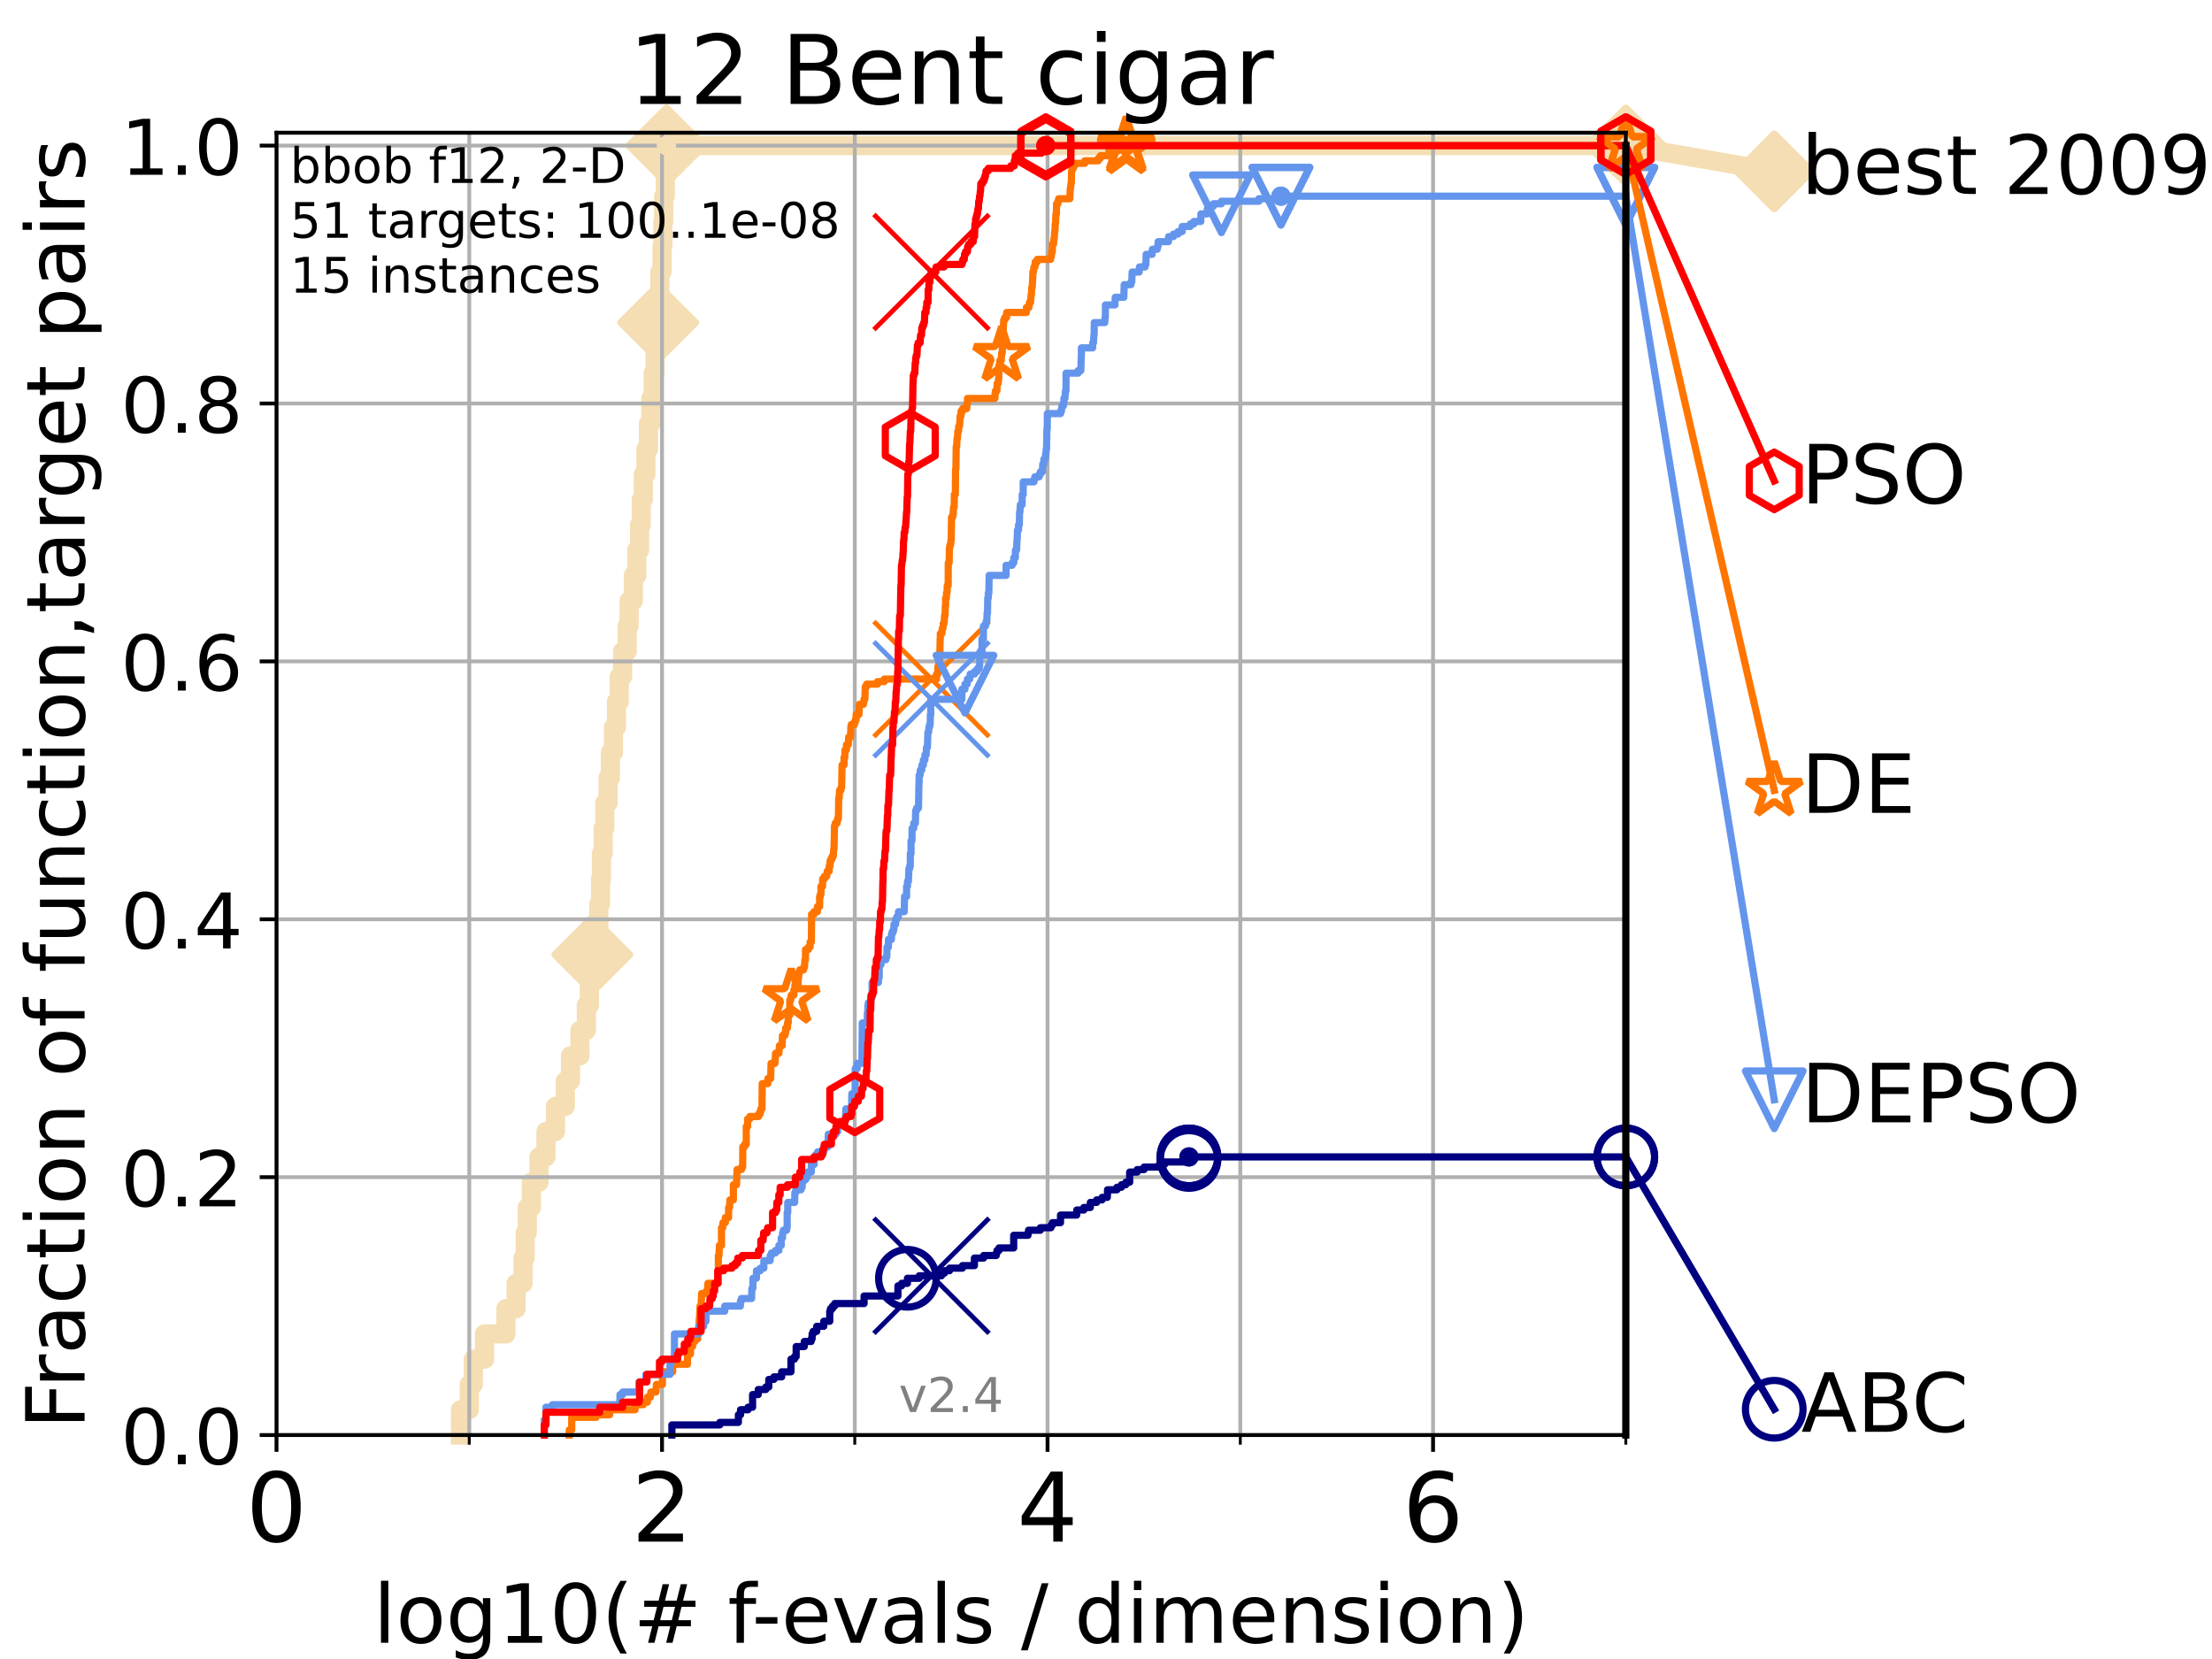 <?xml version="1.0" encoding="utf-8" standalone="no"?>
<!DOCTYPE svg PUBLIC "-//W3C//DTD SVG 1.1//EN"
  "http://www.w3.org/Graphics/SVG/1.1/DTD/svg11.dtd">
<!-- Created with matplotlib (https://matplotlib.org/) -->
<svg height="345.6pt" version="1.1" viewBox="0 0 460.8 345.6" width="460.8pt" xmlns="http://www.w3.org/2000/svg" xmlns:xlink="http://www.w3.org/1999/xlink">
 <defs>
  <style type="text/css">
*{stroke-linecap:butt;stroke-linejoin:round;}
  </style>
 </defs>
 <g id="figure_1">
  <g id="patch_1">
   <path d="M 0 345.6 
L 460.8 345.6 
L 460.8 0 
L 0 0 
z
" style="fill:#ffffff;"/>
  </g>
  <g id="axes_1">
   <g id="patch_2">
    <path d="M 57.6 298.944 
L 338.688 298.944 
L 338.688 27.648 
L 57.6 27.648 
z
" style="fill:#ffffff;"/>
   </g>
   <g id="line2d_1">
    <path d="M 95.918 298.944 
L 95.918 293.677 
L 97.755 293.677 
L 97.755 288.41 
L 98.606 288.41 
L 98.606 283.143 
L 100.935 283.143 
L 100.935 277.877 
L 105.398 277.877 
L 105.398 272.61 
L 107.515 272.61 
L 107.515 267.343 
L 108.949 267.343 
L 108.949 262.076 
L 109.402 262.076 
L 109.402 256.809 
L 109.843 256.809 
L 109.843 251.542 
L 110.694 251.542 
L 110.694 246.275 
L 112.281 246.275 
L 112.281 241.009 
L 113.735 241.009 
L 113.735 235.742 
L 115.711 235.742 
L 115.711 230.475 
L 117.765 230.475 
L 117.765 225.208 
L 118.839 225.208 
L 118.839 219.941 
L 120.806 219.941 
L 120.806 214.674 
L 122.148 214.674 
L 122.148 209.407 
L 122.782 209.407 
L 122.782 204.141 
L 123.394 204.141 
L 123.394 198.874 
L 124.178 198.874 
L 124.178 193.607 
L 124.744 193.607 
L 124.744 188.34 
L 125.111 188.34 
L 125.111 183.073 
L 125.292 183.073 
L 125.292 177.806 
L 125.648 177.806 
L 125.648 172.539 
L 125.996 172.539 
L 125.996 167.272 
L 126.674 167.272 
L 126.674 162.006 
L 127.165 162.006 
L 127.165 156.739 
L 127.799 156.739 
L 127.799 151.472 
L 128.411 151.472 
L 128.411 146.205 
L 129.002 146.205 
L 129.002 140.938 
L 129.714 140.938 
L 129.714 135.671 
L 130.665 135.671 
L 130.665 130.404 
L 131.056 130.404 
L 131.056 125.138 
L 131.938 125.138 
L 131.938 119.871 
L 132.66 119.871 
L 132.66 114.604 
L 133.239 114.604 
L 133.239 109.337 
L 133.578 109.337 
L 133.578 104.07 
L 134.019 104.07 
L 134.019 98.803 
L 134.556 98.803 
L 134.556 93.536 
L 135.077 93.536 
L 135.077 88.27 
L 135.582 88.27 
L 135.582 83.003 
L 136.073 83.003 
L 136.073 77.736 
L 136.457 77.736 
L 136.457 72.469 
L 136.739 72.469 
L 136.739 67.202 
L 137.108 67.202 
L 137.108 61.935 
L 137.469 61.935 
L 137.469 56.668 
L 137.911 56.668 
L 137.911 51.402 
L 138.084 51.402 
L 138.084 46.135 
L 138.256 46.135 
L 138.256 40.868 
L 138.595 40.868 
L 138.595 35.601 
L 138.845 35.601 
L 138.845 30.334 
L 338.688 30.334 
" style="fill:none;stroke:#f5deb3;stroke-linecap:square;stroke-width:4;"/>
   </g>
   <g id="line2d_2">
    <defs>
     <path d="M -0 7.778 
L 7.778 0 
L 0 -7.778 
L -7.778 -0 
z
" id="mf6b3820260" style="stroke:#f5deb3;stroke-linejoin:miter;stroke-width:1.5;"/>
    </defs>
    <g>
     <use style="fill:#f5deb3;stroke:#f5deb3;stroke-linejoin:miter;stroke-width:1.5;" x="123.394" xlink:href="#mf6b3820260" y="198.874"/>
     <use style="fill:#f5deb3;stroke:#f5deb3;stroke-linejoin:miter;stroke-width:1.5;" x="137.108" xlink:href="#mf6b3820260" y="67.202"/>
     <use style="fill:#f5deb3;stroke:#f5deb3;stroke-linejoin:miter;stroke-width:1.5;" x="138.845" xlink:href="#mf6b3820260" y="30.334"/>
     <use style="fill:#f5deb3;stroke:#f5deb3;stroke-linejoin:miter;stroke-width:1.5;" x="138.845" xlink:href="#mf6b3820260" y="30.334"/>
     <use style="fill:#f5deb3;stroke:#f5deb3;stroke-linejoin:miter;stroke-width:1.5;" x="338.688" xlink:href="#mf6b3820260" y="30.334"/>
    </g>
   </g>
   <g id="line2d_3">
    <path style="fill:none;stroke:#f5deb3;stroke-linecap:square;stroke-width:4;"/>
    <g/>
   </g>
   <g id="line2d_4">
    <path d="M 338.688 30.334 
L 369.608 35.706 
" style="fill:none;stroke:#f5deb3;stroke-linecap:square;stroke-width:4;"/>
    <g>
     <use style="fill:#f5deb3;stroke:#f5deb3;stroke-linejoin:miter;stroke-width:1.5;" x="338.688" xlink:href="#mf6b3820260" y="30.334"/>
     <use style="fill:#f5deb3;stroke:#f5deb3;stroke-linejoin:miter;stroke-width:1.5;" x="369.608" xlink:href="#mf6b3820260" y="35.706"/>
    </g>
   </g>
   <g id="matplotlib.axis_1">
    <g id="xtick_1">
     <g id="line2d_5">
      <path clip-path="url(#p9d05b95924)" d="M 57.6 298.944 
L 57.6 27.648 
" style="fill:none;stroke:#b0b0b0;stroke-linecap:square;stroke-width:0.8;"/>
     </g>
     <g id="line2d_6">
      <defs>
       <path d="M 0 0 
L 0 3.5 
" id="m322006d1ee" style="stroke:#000000;stroke-width:0.8;"/>
      </defs>
      <g>
       <use style="stroke:#000000;stroke-width:0.8;" x="57.6" xlink:href="#m322006d1ee" y="298.944"/>
      </g>
     </g>
     <g id="text_1">
      <!-- 0 -->
      <defs>
       <path d="M 31.781 66.406 
Q 24.172 66.406 20.328 58.906 
Q 16.5 51.422 16.5 36.375 
Q 16.5 21.391 20.328 13.891 
Q 24.172 6.391 31.781 6.391 
Q 39.453 6.391 43.281 13.891 
Q 47.125 21.391 47.125 36.375 
Q 47.125 51.422 43.281 58.906 
Q 39.453 66.406 31.781 66.406 
z
M 31.781 74.219 
Q 44.047 74.219 50.516 64.516 
Q 56.984 54.828 56.984 36.375 
Q 56.984 17.969 50.516 8.266 
Q 44.047 -1.422 31.781 -1.422 
Q 19.531 -1.422 13.062 8.266 
Q 6.594 17.969 6.594 36.375 
Q 6.594 54.828 13.062 64.516 
Q 19.531 74.219 31.781 74.219 
z
" id="DejaVuSans-48"/>
      </defs>
      <g transform="translate(51.237 321.141)scale(0.2 -0.2)">
       <use xlink:href="#DejaVuSans-48"/>
      </g>
     </g>
    </g>
    <g id="xtick_2">
     <g id="line2d_7">
      <path clip-path="url(#p9d05b95924)" d="M 137.911 298.944 
L 137.911 27.648 
" style="fill:none;stroke:#b0b0b0;stroke-linecap:square;stroke-width:0.8;"/>
     </g>
     <g id="line2d_8">
      <g>
       <use style="stroke:#000000;stroke-width:0.8;" x="137.911" xlink:href="#m322006d1ee" y="298.944"/>
      </g>
     </g>
     <g id="text_2">
      <!-- 2 -->
      <defs>
       <path d="M 19.188 8.297 
L 53.609 8.297 
L 53.609 0 
L 7.328 0 
L 7.328 8.297 
Q 12.938 14.109 22.625 23.891 
Q 32.328 33.688 34.812 36.531 
Q 39.547 41.844 41.422 45.531 
Q 43.312 49.219 43.312 52.781 
Q 43.312 58.594 39.234 62.25 
Q 35.156 65.922 28.609 65.922 
Q 23.969 65.922 18.812 64.312 
Q 13.672 62.703 7.812 59.422 
L 7.812 69.391 
Q 13.766 71.781 18.938 73 
Q 24.125 74.219 28.422 74.219 
Q 39.75 74.219 46.484 68.547 
Q 53.219 62.891 53.219 53.422 
Q 53.219 48.922 51.531 44.891 
Q 49.859 40.875 45.406 35.406 
Q 44.188 33.984 37.641 27.219 
Q 31.109 20.453 19.188 8.297 
z
" id="DejaVuSans-50"/>
      </defs>
      <g transform="translate(131.548 321.141)scale(0.2 -0.2)">
       <use xlink:href="#DejaVuSans-50"/>
      </g>
     </g>
    </g>
    <g id="xtick_3">
     <g id="line2d_9">
      <path clip-path="url(#p9d05b95924)" d="M 218.222 298.944 
L 218.222 27.648 
" style="fill:none;stroke:#b0b0b0;stroke-linecap:square;stroke-width:0.8;"/>
     </g>
     <g id="line2d_10">
      <g>
       <use style="stroke:#000000;stroke-width:0.8;" x="218.222" xlink:href="#m322006d1ee" y="298.944"/>
      </g>
     </g>
     <g id="text_3">
      <!-- 4 -->
      <defs>
       <path d="M 37.797 64.312 
L 12.891 25.391 
L 37.797 25.391 
z
M 35.203 72.906 
L 47.609 72.906 
L 47.609 25.391 
L 58.016 25.391 
L 58.016 17.188 
L 47.609 17.188 
L 47.609 0 
L 37.797 0 
L 37.797 17.188 
L 4.891 17.188 
L 4.891 26.703 
z
" id="DejaVuSans-52"/>
      </defs>
      <g transform="translate(211.859 321.141)scale(0.2 -0.2)">
       <use xlink:href="#DejaVuSans-52"/>
      </g>
     </g>
    </g>
    <g id="xtick_4">
     <g id="line2d_11">
      <path clip-path="url(#p9d05b95924)" d="M 298.533 298.944 
L 298.533 27.648 
" style="fill:none;stroke:#b0b0b0;stroke-linecap:square;stroke-width:0.8;"/>
     </g>
     <g id="line2d_12">
      <g>
       <use style="stroke:#000000;stroke-width:0.8;" x="298.533" xlink:href="#m322006d1ee" y="298.944"/>
      </g>
     </g>
     <g id="text_4">
      <!-- 6 -->
      <defs>
       <path d="M 33.016 40.375 
Q 26.375 40.375 22.484 35.828 
Q 18.609 31.297 18.609 23.391 
Q 18.609 15.531 22.484 10.953 
Q 26.375 6.391 33.016 6.391 
Q 39.656 6.391 43.531 10.953 
Q 47.406 15.531 47.406 23.391 
Q 47.406 31.297 43.531 35.828 
Q 39.656 40.375 33.016 40.375 
z
M 52.594 71.297 
L 52.594 62.312 
Q 48.875 64.062 45.094 64.984 
Q 41.312 65.922 37.594 65.922 
Q 27.828 65.922 22.672 59.328 
Q 17.531 52.734 16.797 39.406 
Q 19.672 43.656 24.016 45.922 
Q 28.375 48.188 33.594 48.188 
Q 44.578 48.188 50.953 41.516 
Q 57.328 34.859 57.328 23.391 
Q 57.328 12.156 50.688 5.359 
Q 44.047 -1.422 33.016 -1.422 
Q 20.359 -1.422 13.672 8.266 
Q 6.984 17.969 6.984 36.375 
Q 6.984 53.656 15.188 63.938 
Q 23.391 74.219 37.203 74.219 
Q 40.922 74.219 44.703 73.484 
Q 48.484 72.75 52.594 71.297 
z
" id="DejaVuSans-54"/>
      </defs>
      <g transform="translate(292.17 321.141)scale(0.2 -0.2)">
       <use xlink:href="#DejaVuSans-54"/>
      </g>
     </g>
    </g>
    <g id="xtick_5">
     <g id="line2d_13">
      <path clip-path="url(#p9d05b95924)" d="M 97.755 298.944 
L 97.755 27.648 
" style="fill:none;stroke:#b0b0b0;stroke-linecap:square;stroke-width:0.8;"/>
     </g>
     <g id="line2d_14">
      <defs>
       <path d="M 0 0 
L 0 2 
" id="mbe7d73bb87" style="stroke:#000000;stroke-width:0.6;"/>
      </defs>
      <g>
       <use style="stroke:#000000;stroke-width:0.6;" x="97.755" xlink:href="#mbe7d73bb87" y="298.944"/>
      </g>
     </g>
    </g>
    <g id="xtick_6">
     <g id="line2d_15">
      <path clip-path="url(#p9d05b95924)" d="M 178.066 298.944 
L 178.066 27.648 
" style="fill:none;stroke:#b0b0b0;stroke-linecap:square;stroke-width:0.8;"/>
     </g>
     <g id="line2d_16">
      <g>
       <use style="stroke:#000000;stroke-width:0.6;" x="178.066" xlink:href="#mbe7d73bb87" y="298.944"/>
      </g>
     </g>
    </g>
    <g id="xtick_7">
     <g id="line2d_17">
      <path clip-path="url(#p9d05b95924)" d="M 258.377 298.944 
L 258.377 27.648 
" style="fill:none;stroke:#b0b0b0;stroke-linecap:square;stroke-width:0.8;"/>
     </g>
     <g id="line2d_18">
      <g>
       <use style="stroke:#000000;stroke-width:0.6;" x="258.377" xlink:href="#mbe7d73bb87" y="298.944"/>
      </g>
     </g>
    </g>
    <g id="xtick_8">
     <g id="line2d_19">
      <path clip-path="url(#p9d05b95924)" d="M 338.688 298.944 
L 338.688 27.648 
" style="fill:none;stroke:#b0b0b0;stroke-linecap:square;stroke-width:0.8;"/>
     </g>
     <g id="line2d_20">
      <g>
       <use style="stroke:#000000;stroke-width:0.6;" x="338.688" xlink:href="#mbe7d73bb87" y="298.944"/>
      </g>
     </g>
    </g>
    <g id="text_5">
     <!-- log10(# f-evals / dimension) -->
     <defs>
      <path d="M 9.422 75.984 
L 18.406 75.984 
L 18.406 0 
L 9.422 0 
z
" id="DejaVuSans-108"/>
      <path d="M 30.609 48.391 
Q 23.391 48.391 19.188 42.75 
Q 14.984 37.109 14.984 27.297 
Q 14.984 17.484 19.156 11.844 
Q 23.344 6.203 30.609 6.203 
Q 37.797 6.203 41.984 11.859 
Q 46.188 17.531 46.188 27.297 
Q 46.188 37.016 41.984 42.703 
Q 37.797 48.391 30.609 48.391 
z
M 30.609 56 
Q 42.328 56 49.016 48.375 
Q 55.719 40.766 55.719 27.297 
Q 55.719 13.875 49.016 6.219 
Q 42.328 -1.422 30.609 -1.422 
Q 18.844 -1.422 12.172 6.219 
Q 5.516 13.875 5.516 27.297 
Q 5.516 40.766 12.172 48.375 
Q 18.844 56 30.609 56 
z
" id="DejaVuSans-111"/>
      <path d="M 45.406 27.984 
Q 45.406 37.75 41.375 43.109 
Q 37.359 48.484 30.078 48.484 
Q 22.859 48.484 18.828 43.109 
Q 14.797 37.75 14.797 27.984 
Q 14.797 18.266 18.828 12.891 
Q 22.859 7.516 30.078 7.516 
Q 37.359 7.516 41.375 12.891 
Q 45.406 18.266 45.406 27.984 
z
M 54.391 6.781 
Q 54.391 -7.172 48.188 -13.984 
Q 42 -20.797 29.203 -20.797 
Q 24.469 -20.797 20.266 -20.094 
Q 16.062 -19.391 12.109 -17.922 
L 12.109 -9.188 
Q 16.062 -11.328 19.922 -12.344 
Q 23.781 -13.375 27.781 -13.375 
Q 36.625 -13.375 41.016 -8.766 
Q 45.406 -4.156 45.406 5.172 
L 45.406 9.625 
Q 42.625 4.781 38.281 2.391 
Q 33.938 0 27.875 0 
Q 17.828 0 11.672 7.656 
Q 5.516 15.328 5.516 27.984 
Q 5.516 40.672 11.672 48.328 
Q 17.828 56 27.875 56 
Q 33.938 56 38.281 53.609 
Q 42.625 51.219 45.406 46.391 
L 45.406 54.688 
L 54.391 54.688 
z
" id="DejaVuSans-103"/>
      <path d="M 12.406 8.297 
L 28.516 8.297 
L 28.516 63.922 
L 10.984 60.406 
L 10.984 69.391 
L 28.422 72.906 
L 38.281 72.906 
L 38.281 8.297 
L 54.391 8.297 
L 54.391 0 
L 12.406 0 
z
" id="DejaVuSans-49"/>
      <path d="M 31 75.875 
Q 24.469 64.656 21.281 53.656 
Q 18.109 42.672 18.109 31.391 
Q 18.109 20.125 21.312 9.062 
Q 24.516 -2 31 -13.188 
L 23.188 -13.188 
Q 15.875 -1.703 12.234 9.375 
Q 8.594 20.453 8.594 31.391 
Q 8.594 42.281 12.203 53.312 
Q 15.828 64.359 23.188 75.875 
z
" id="DejaVuSans-40"/>
      <path d="M 51.125 44 
L 36.922 44 
L 32.812 27.688 
L 47.125 27.688 
z
M 43.797 71.781 
L 38.719 51.516 
L 52.984 51.516 
L 58.109 71.781 
L 65.922 71.781 
L 60.891 51.516 
L 76.125 51.516 
L 76.125 44 
L 58.984 44 
L 54.984 27.688 
L 70.516 27.688 
L 70.516 20.219 
L 53.078 20.219 
L 48 0 
L 40.188 0 
L 45.219 20.219 
L 30.906 20.219 
L 25.875 0 
L 18.016 0 
L 23.094 20.219 
L 7.719 20.219 
L 7.719 27.688 
L 24.906 27.688 
L 29 44 
L 13.281 44 
L 13.281 51.516 
L 30.906 51.516 
L 35.891 71.781 
z
" id="DejaVuSans-35"/>
      <path id="DejaVuSans-32"/>
      <path d="M 37.109 75.984 
L 37.109 68.5 
L 28.516 68.5 
Q 23.688 68.5 21.797 66.547 
Q 19.922 64.594 19.922 59.516 
L 19.922 54.688 
L 34.719 54.688 
L 34.719 47.703 
L 19.922 47.703 
L 19.922 0 
L 10.891 0 
L 10.891 47.703 
L 2.297 47.703 
L 2.297 54.688 
L 10.891 54.688 
L 10.891 58.5 
Q 10.891 67.625 15.141 71.797 
Q 19.391 75.984 28.609 75.984 
z
" id="DejaVuSans-102"/>
      <path d="M 4.891 31.391 
L 31.203 31.391 
L 31.203 23.391 
L 4.891 23.391 
z
" id="DejaVuSans-45"/>
      <path d="M 56.203 29.594 
L 56.203 25.203 
L 14.891 25.203 
Q 15.484 15.922 20.484 11.062 
Q 25.484 6.203 34.422 6.203 
Q 39.594 6.203 44.453 7.469 
Q 49.312 8.734 54.109 11.281 
L 54.109 2.781 
Q 49.266 0.734 44.188 -0.344 
Q 39.109 -1.422 33.891 -1.422 
Q 20.797 -1.422 13.156 6.188 
Q 5.516 13.812 5.516 26.812 
Q 5.516 40.234 12.766 48.109 
Q 20.016 56 32.328 56 
Q 43.359 56 49.781 48.891 
Q 56.203 41.797 56.203 29.594 
z
M 47.219 32.234 
Q 47.125 39.594 43.094 43.984 
Q 39.062 48.391 32.422 48.391 
Q 24.906 48.391 20.391 44.141 
Q 15.875 39.891 15.188 32.172 
z
" id="DejaVuSans-101"/>
      <path d="M 2.984 54.688 
L 12.5 54.688 
L 29.594 8.797 
L 46.688 54.688 
L 56.203 54.688 
L 35.688 0 
L 23.484 0 
z
" id="DejaVuSans-118"/>
      <path d="M 34.281 27.484 
Q 23.391 27.484 19.188 25 
Q 14.984 22.516 14.984 16.5 
Q 14.984 11.719 18.141 8.906 
Q 21.297 6.109 26.703 6.109 
Q 34.188 6.109 38.703 11.406 
Q 43.219 16.703 43.219 25.484 
L 43.219 27.484 
z
M 52.203 31.203 
L 52.203 0 
L 43.219 0 
L 43.219 8.297 
Q 40.141 3.328 35.547 0.953 
Q 30.953 -1.422 24.312 -1.422 
Q 15.922 -1.422 10.953 3.297 
Q 6 8.016 6 15.922 
Q 6 25.141 12.172 29.828 
Q 18.359 34.516 30.609 34.516 
L 43.219 34.516 
L 43.219 35.406 
Q 43.219 41.609 39.141 45 
Q 35.062 48.391 27.688 48.391 
Q 23 48.391 18.547 47.266 
Q 14.109 46.141 10.016 43.891 
L 10.016 52.203 
Q 14.938 54.109 19.578 55.047 
Q 24.219 56 28.609 56 
Q 40.484 56 46.344 49.844 
Q 52.203 43.703 52.203 31.203 
z
" id="DejaVuSans-97"/>
      <path d="M 44.281 53.078 
L 44.281 44.578 
Q 40.484 46.531 36.375 47.5 
Q 32.281 48.484 27.875 48.484 
Q 21.188 48.484 17.844 46.438 
Q 14.5 44.391 14.5 40.281 
Q 14.5 37.156 16.891 35.375 
Q 19.281 33.594 26.516 31.984 
L 29.594 31.297 
Q 39.156 29.25 43.188 25.516 
Q 47.219 21.781 47.219 15.094 
Q 47.219 7.469 41.188 3.016 
Q 35.156 -1.422 24.609 -1.422 
Q 20.219 -1.422 15.453 -0.562 
Q 10.688 0.297 5.422 2 
L 5.422 11.281 
Q 10.406 8.688 15.234 7.391 
Q 20.062 6.109 24.812 6.109 
Q 31.156 6.109 34.562 8.281 
Q 37.984 10.453 37.984 14.406 
Q 37.984 18.062 35.516 20.016 
Q 33.062 21.969 24.703 23.781 
L 21.578 24.516 
Q 13.234 26.266 9.516 29.906 
Q 5.812 33.547 5.812 39.891 
Q 5.812 47.609 11.281 51.797 
Q 16.75 56 26.812 56 
Q 31.781 56 36.172 55.266 
Q 40.578 54.547 44.281 53.078 
z
" id="DejaVuSans-115"/>
      <path d="M 25.391 72.906 
L 33.688 72.906 
L 8.297 -9.281 
L 0 -9.281 
z
" id="DejaVuSans-47"/>
      <path d="M 45.406 46.391 
L 45.406 75.984 
L 54.391 75.984 
L 54.391 0 
L 45.406 0 
L 45.406 8.203 
Q 42.578 3.328 38.25 0.953 
Q 33.938 -1.422 27.875 -1.422 
Q 17.969 -1.422 11.734 6.484 
Q 5.516 14.406 5.516 27.297 
Q 5.516 40.188 11.734 48.094 
Q 17.969 56 27.875 56 
Q 33.938 56 38.25 53.625 
Q 42.578 51.266 45.406 46.391 
z
M 14.797 27.297 
Q 14.797 17.391 18.875 11.75 
Q 22.953 6.109 30.078 6.109 
Q 37.203 6.109 41.297 11.75 
Q 45.406 17.391 45.406 27.297 
Q 45.406 37.203 41.297 42.844 
Q 37.203 48.484 30.078 48.484 
Q 22.953 48.484 18.875 42.844 
Q 14.797 37.203 14.797 27.297 
z
" id="DejaVuSans-100"/>
      <path d="M 9.422 54.688 
L 18.406 54.688 
L 18.406 0 
L 9.422 0 
z
M 9.422 75.984 
L 18.406 75.984 
L 18.406 64.594 
L 9.422 64.594 
z
" id="DejaVuSans-105"/>
      <path d="M 52 44.188 
Q 55.375 50.25 60.062 53.125 
Q 64.75 56 71.094 56 
Q 79.641 56 84.281 50.016 
Q 88.922 44.047 88.922 33.016 
L 88.922 0 
L 79.891 0 
L 79.891 32.719 
Q 79.891 40.578 77.094 44.375 
Q 74.312 48.188 68.609 48.188 
Q 61.625 48.188 57.562 43.547 
Q 53.516 38.922 53.516 30.906 
L 53.516 0 
L 44.484 0 
L 44.484 32.719 
Q 44.484 40.625 41.703 44.406 
Q 38.922 48.188 33.109 48.188 
Q 26.219 48.188 22.156 43.531 
Q 18.109 38.875 18.109 30.906 
L 18.109 0 
L 9.078 0 
L 9.078 54.688 
L 18.109 54.688 
L 18.109 46.188 
Q 21.188 51.219 25.484 53.609 
Q 29.781 56 35.688 56 
Q 41.656 56 45.828 52.969 
Q 50 49.953 52 44.188 
z
" id="DejaVuSans-109"/>
      <path d="M 54.891 33.016 
L 54.891 0 
L 45.906 0 
L 45.906 32.719 
Q 45.906 40.484 42.875 44.328 
Q 39.844 48.188 33.797 48.188 
Q 26.516 48.188 22.312 43.547 
Q 18.109 38.922 18.109 30.906 
L 18.109 0 
L 9.078 0 
L 9.078 54.688 
L 18.109 54.688 
L 18.109 46.188 
Q 21.344 51.125 25.703 53.562 
Q 30.078 56 35.797 56 
Q 45.219 56 50.047 50.172 
Q 54.891 44.344 54.891 33.016 
z
" id="DejaVuSans-110"/>
      <path d="M 8.016 75.875 
L 15.828 75.875 
Q 23.141 64.359 26.781 53.312 
Q 30.422 42.281 30.422 31.391 
Q 30.422 20.453 26.781 9.375 
Q 23.141 -1.703 15.828 -13.188 
L 8.016 -13.188 
Q 14.5 -2 17.703 9.062 
Q 20.906 20.125 20.906 31.391 
Q 20.906 42.672 17.703 53.656 
Q 14.5 64.656 8.016 75.875 
z
" id="DejaVuSans-41"/>
     </defs>
     <g transform="translate(77.764 342.218)scale(0.17 -0.17)">
      <use xlink:href="#DejaVuSans-108"/>
      <use x="27.783" xlink:href="#DejaVuSans-111"/>
      <use x="88.965" xlink:href="#DejaVuSans-103"/>
      <use x="152.441" xlink:href="#DejaVuSans-49"/>
      <use x="216.064" xlink:href="#DejaVuSans-48"/>
      <use x="279.688" xlink:href="#DejaVuSans-40"/>
      <use x="318.701" xlink:href="#DejaVuSans-35"/>
      <use x="402.49" xlink:href="#DejaVuSans-32"/>
      <use x="434.277" xlink:href="#DejaVuSans-102"/>
      <use x="463.982" xlink:href="#DejaVuSans-45"/>
      <use x="500.066" xlink:href="#DejaVuSans-101"/>
      <use x="561.59" xlink:href="#DejaVuSans-118"/>
      <use x="620.77" xlink:href="#DejaVuSans-97"/>
      <use x="682.049" xlink:href="#DejaVuSans-108"/>
      <use x="709.832" xlink:href="#DejaVuSans-115"/>
      <use x="761.932" xlink:href="#DejaVuSans-32"/>
      <use x="793.719" xlink:href="#DejaVuSans-47"/>
      <use x="827.41" xlink:href="#DejaVuSans-32"/>
      <use x="859.197" xlink:href="#DejaVuSans-100"/>
      <use x="922.674" xlink:href="#DejaVuSans-105"/>
      <use x="950.457" xlink:href="#DejaVuSans-109"/>
      <use x="1047.869" xlink:href="#DejaVuSans-101"/>
      <use x="1109.393" xlink:href="#DejaVuSans-110"/>
      <use x="1172.771" xlink:href="#DejaVuSans-115"/>
      <use x="1224.871" xlink:href="#DejaVuSans-105"/>
      <use x="1252.654" xlink:href="#DejaVuSans-111"/>
      <use x="1313.836" xlink:href="#DejaVuSans-110"/>
      <use x="1377.215" xlink:href="#DejaVuSans-41"/>
     </g>
    </g>
   </g>
   <g id="matplotlib.axis_2">
    <g id="ytick_1">
     <g id="line2d_21">
      <path clip-path="url(#p9d05b95924)" d="M 57.6 298.944 
L 338.688 298.944 
" style="fill:none;stroke:#b0b0b0;stroke-linecap:square;stroke-width:0.8;"/>
     </g>
     <g id="line2d_22">
      <defs>
       <path d="M 0 0 
L -3.5 0 
" id="m1e3d8906ce" style="stroke:#000000;stroke-width:0.8;"/>
      </defs>
      <g>
       <use style="stroke:#000000;stroke-width:0.8;" x="57.6" xlink:href="#m1e3d8906ce" y="298.944"/>
      </g>
     </g>
     <g id="text_6">
      <!-- 0.0 -->
      <defs>
       <path d="M 10.688 12.406 
L 21 12.406 
L 21 0 
L 10.688 0 
z
" id="DejaVuSans-46"/>
      </defs>
      <g transform="translate(25.155 305.023)scale(0.16 -0.16)">
       <use xlink:href="#DejaVuSans-48"/>
       <use x="63.623" xlink:href="#DejaVuSans-46"/>
       <use x="95.41" xlink:href="#DejaVuSans-48"/>
      </g>
     </g>
    </g>
    <g id="ytick_2">
     <g id="line2d_23">
      <path clip-path="url(#p9d05b95924)" d="M 57.6 245.222 
L 338.688 245.222 
" style="fill:none;stroke:#b0b0b0;stroke-linecap:square;stroke-width:0.8;"/>
     </g>
     <g id="line2d_24">
      <g>
       <use style="stroke:#000000;stroke-width:0.8;" x="57.6" xlink:href="#m1e3d8906ce" y="245.222"/>
      </g>
     </g>
     <g id="text_7">
      <!-- 0.2 -->
      <g transform="translate(25.155 251.301)scale(0.16 -0.16)">
       <use xlink:href="#DejaVuSans-48"/>
       <use x="63.623" xlink:href="#DejaVuSans-46"/>
       <use x="95.41" xlink:href="#DejaVuSans-50"/>
      </g>
     </g>
    </g>
    <g id="ytick_3">
     <g id="line2d_25">
      <path clip-path="url(#p9d05b95924)" d="M 57.6 191.5 
L 338.688 191.5 
" style="fill:none;stroke:#b0b0b0;stroke-linecap:square;stroke-width:0.8;"/>
     </g>
     <g id="line2d_26">
      <g>
       <use style="stroke:#000000;stroke-width:0.8;" x="57.6" xlink:href="#m1e3d8906ce" y="191.5"/>
      </g>
     </g>
     <g id="text_8">
      <!-- 0.4 -->
      <g transform="translate(25.155 197.579)scale(0.16 -0.16)">
       <use xlink:href="#DejaVuSans-48"/>
       <use x="63.623" xlink:href="#DejaVuSans-46"/>
       <use x="95.41" xlink:href="#DejaVuSans-52"/>
      </g>
     </g>
    </g>
    <g id="ytick_4">
     <g id="line2d_27">
      <path clip-path="url(#p9d05b95924)" d="M 57.6 137.778 
L 338.688 137.778 
" style="fill:none;stroke:#b0b0b0;stroke-linecap:square;stroke-width:0.8;"/>
     </g>
     <g id="line2d_28">
      <g>
       <use style="stroke:#000000;stroke-width:0.8;" x="57.6" xlink:href="#m1e3d8906ce" y="137.778"/>
      </g>
     </g>
     <g id="text_9">
      <!-- 0.6 -->
      <g transform="translate(25.155 143.857)scale(0.16 -0.16)">
       <use xlink:href="#DejaVuSans-48"/>
       <use x="63.623" xlink:href="#DejaVuSans-46"/>
       <use x="95.41" xlink:href="#DejaVuSans-54"/>
      </g>
     </g>
    </g>
    <g id="ytick_5">
     <g id="line2d_29">
      <path clip-path="url(#p9d05b95924)" d="M 57.6 84.056 
L 338.688 84.056 
" style="fill:none;stroke:#b0b0b0;stroke-linecap:square;stroke-width:0.8;"/>
     </g>
     <g id="line2d_30">
      <g>
       <use style="stroke:#000000;stroke-width:0.8;" x="57.6" xlink:href="#m1e3d8906ce" y="84.056"/>
      </g>
     </g>
     <g id="text_10">
      <!-- 0.8 -->
      <defs>
       <path d="M 31.781 34.625 
Q 24.75 34.625 20.719 30.859 
Q 16.703 27.094 16.703 20.516 
Q 16.703 13.922 20.719 10.156 
Q 24.75 6.391 31.781 6.391 
Q 38.812 6.391 42.859 10.172 
Q 46.922 13.969 46.922 20.516 
Q 46.922 27.094 42.891 30.859 
Q 38.875 34.625 31.781 34.625 
z
M 21.922 38.812 
Q 15.578 40.375 12.031 44.719 
Q 8.5 49.078 8.5 55.328 
Q 8.5 64.062 14.719 69.141 
Q 20.953 74.219 31.781 74.219 
Q 42.672 74.219 48.875 69.141 
Q 55.078 64.062 55.078 55.328 
Q 55.078 49.078 51.531 44.719 
Q 48 40.375 41.703 38.812 
Q 48.828 37.156 52.797 32.312 
Q 56.781 27.484 56.781 20.516 
Q 56.781 9.906 50.312 4.234 
Q 43.844 -1.422 31.781 -1.422 
Q 19.734 -1.422 13.25 4.234 
Q 6.781 9.906 6.781 20.516 
Q 6.781 27.484 10.781 32.312 
Q 14.797 37.156 21.922 38.812 
z
M 18.312 54.391 
Q 18.312 48.734 21.844 45.562 
Q 25.391 42.391 31.781 42.391 
Q 38.141 42.391 41.719 45.562 
Q 45.312 48.734 45.312 54.391 
Q 45.312 60.062 41.719 63.234 
Q 38.141 66.406 31.781 66.406 
Q 25.391 66.406 21.844 63.234 
Q 18.312 60.062 18.312 54.391 
z
" id="DejaVuSans-56"/>
      </defs>
      <g transform="translate(25.155 90.135)scale(0.16 -0.16)">
       <use xlink:href="#DejaVuSans-48"/>
       <use x="63.623" xlink:href="#DejaVuSans-46"/>
       <use x="95.41" xlink:href="#DejaVuSans-56"/>
      </g>
     </g>
    </g>
    <g id="ytick_6">
     <g id="line2d_31">
      <path clip-path="url(#p9d05b95924)" d="M 57.6 30.334 
L 338.688 30.334 
" style="fill:none;stroke:#b0b0b0;stroke-linecap:square;stroke-width:0.8;"/>
     </g>
     <g id="line2d_32">
      <g>
       <use style="stroke:#000000;stroke-width:0.8;" x="57.6" xlink:href="#m1e3d8906ce" y="30.334"/>
      </g>
     </g>
     <g id="text_11">
      <!-- 1.0 -->
      <g transform="translate(25.155 36.413)scale(0.16 -0.16)">
       <use xlink:href="#DejaVuSans-49"/>
       <use x="63.623" xlink:href="#DejaVuSans-46"/>
       <use x="95.41" xlink:href="#DejaVuSans-48"/>
      </g>
     </g>
    </g>
    <g id="text_12">
     <!-- Fraction of function,target pairs -->
     <defs>
      <path d="M 9.812 72.906 
L 51.703 72.906 
L 51.703 64.594 
L 19.672 64.594 
L 19.672 43.109 
L 48.578 43.109 
L 48.578 34.812 
L 19.672 34.812 
L 19.672 0 
L 9.812 0 
z
" id="DejaVuSans-70"/>
      <path d="M 41.109 46.297 
Q 39.594 47.172 37.812 47.578 
Q 36.031 48 33.891 48 
Q 26.266 48 22.188 43.047 
Q 18.109 38.094 18.109 28.812 
L 18.109 0 
L 9.078 0 
L 9.078 54.688 
L 18.109 54.688 
L 18.109 46.188 
Q 20.953 51.172 25.484 53.578 
Q 30.031 56 36.531 56 
Q 37.453 56 38.578 55.875 
Q 39.703 55.766 41.062 55.516 
z
" id="DejaVuSans-114"/>
      <path d="M 48.781 52.594 
L 48.781 44.188 
Q 44.969 46.297 41.141 47.344 
Q 37.312 48.391 33.406 48.391 
Q 24.656 48.391 19.812 42.844 
Q 14.984 37.312 14.984 27.297 
Q 14.984 17.281 19.812 11.734 
Q 24.656 6.203 33.406 6.203 
Q 37.312 6.203 41.141 7.25 
Q 44.969 8.297 48.781 10.406 
L 48.781 2.094 
Q 45.016 0.344 40.984 -0.531 
Q 36.969 -1.422 32.422 -1.422 
Q 20.062 -1.422 12.781 6.344 
Q 5.516 14.109 5.516 27.297 
Q 5.516 40.672 12.859 48.328 
Q 20.219 56 33.016 56 
Q 37.156 56 41.109 55.141 
Q 45.062 54.297 48.781 52.594 
z
" id="DejaVuSans-99"/>
      <path d="M 18.312 70.219 
L 18.312 54.688 
L 36.812 54.688 
L 36.812 47.703 
L 18.312 47.703 
L 18.312 18.016 
Q 18.312 11.328 20.141 9.422 
Q 21.969 7.516 27.594 7.516 
L 36.812 7.516 
L 36.812 0 
L 27.594 0 
Q 17.188 0 13.234 3.875 
Q 9.281 7.766 9.281 18.016 
L 9.281 47.703 
L 2.688 47.703 
L 2.688 54.688 
L 9.281 54.688 
L 9.281 70.219 
z
" id="DejaVuSans-116"/>
      <path d="M 8.5 21.578 
L 8.5 54.688 
L 17.484 54.688 
L 17.484 21.922 
Q 17.484 14.156 20.5 10.266 
Q 23.531 6.391 29.594 6.391 
Q 36.859 6.391 41.078 11.031 
Q 45.312 15.672 45.312 23.688 
L 45.312 54.688 
L 54.297 54.688 
L 54.297 0 
L 45.312 0 
L 45.312 8.406 
Q 42.047 3.422 37.719 1 
Q 33.406 -1.422 27.688 -1.422 
Q 18.266 -1.422 13.375 4.438 
Q 8.5 10.297 8.5 21.578 
z
M 31.109 56 
z
" id="DejaVuSans-117"/>
      <path d="M 11.719 12.406 
L 22.016 12.406 
L 22.016 4 
L 14.016 -11.625 
L 7.719 -11.625 
L 11.719 4 
z
" id="DejaVuSans-44"/>
      <path d="M 18.109 8.203 
L 18.109 -20.797 
L 9.078 -20.797 
L 9.078 54.688 
L 18.109 54.688 
L 18.109 46.391 
Q 20.953 51.266 25.266 53.625 
Q 29.594 56 35.594 56 
Q 45.562 56 51.781 48.094 
Q 58.016 40.188 58.016 27.297 
Q 58.016 14.406 51.781 6.484 
Q 45.562 -1.422 35.594 -1.422 
Q 29.594 -1.422 25.266 0.953 
Q 20.953 3.328 18.109 8.203 
z
M 48.688 27.297 
Q 48.688 37.203 44.609 42.844 
Q 40.531 48.484 33.406 48.484 
Q 26.266 48.484 22.188 42.844 
Q 18.109 37.203 18.109 27.297 
Q 18.109 17.391 22.188 11.75 
Q 26.266 6.109 33.406 6.109 
Q 40.531 6.109 44.609 11.75 
Q 48.688 17.391 48.688 27.297 
z
" id="DejaVuSans-112"/>
     </defs>
     <g transform="translate(17.62 297.681)rotate(-90)scale(0.17 -0.17)">
      <use xlink:href="#DejaVuSans-70"/>
      <use x="50.27" xlink:href="#DejaVuSans-114"/>
      <use x="91.383" xlink:href="#DejaVuSans-97"/>
      <use x="152.662" xlink:href="#DejaVuSans-99"/>
      <use x="207.643" xlink:href="#DejaVuSans-116"/>
      <use x="246.852" xlink:href="#DejaVuSans-105"/>
      <use x="274.635" xlink:href="#DejaVuSans-111"/>
      <use x="335.816" xlink:href="#DejaVuSans-110"/>
      <use x="399.195" xlink:href="#DejaVuSans-32"/>
      <use x="430.982" xlink:href="#DejaVuSans-111"/>
      <use x="492.164" xlink:href="#DejaVuSans-102"/>
      <use x="527.369" xlink:href="#DejaVuSans-32"/>
      <use x="559.156" xlink:href="#DejaVuSans-102"/>
      <use x="594.361" xlink:href="#DejaVuSans-117"/>
      <use x="657.74" xlink:href="#DejaVuSans-110"/>
      <use x="721.119" xlink:href="#DejaVuSans-99"/>
      <use x="776.1" xlink:href="#DejaVuSans-116"/>
      <use x="815.309" xlink:href="#DejaVuSans-105"/>
      <use x="843.092" xlink:href="#DejaVuSans-111"/>
      <use x="904.273" xlink:href="#DejaVuSans-110"/>
      <use x="967.652" xlink:href="#DejaVuSans-44"/>
      <use x="999.439" xlink:href="#DejaVuSans-116"/>
      <use x="1038.648" xlink:href="#DejaVuSans-97"/>
      <use x="1099.928" xlink:href="#DejaVuSans-114"/>
      <use x="1139.291" xlink:href="#DejaVuSans-103"/>
      <use x="1202.768" xlink:href="#DejaVuSans-101"/>
      <use x="1264.291" xlink:href="#DejaVuSans-116"/>
      <use x="1303.5" xlink:href="#DejaVuSans-32"/>
      <use x="1335.287" xlink:href="#DejaVuSans-112"/>
      <use x="1398.764" xlink:href="#DejaVuSans-97"/>
      <use x="1460.043" xlink:href="#DejaVuSans-105"/>
      <use x="1487.826" xlink:href="#DejaVuSans-114"/>
      <use x="1528.939" xlink:href="#DejaVuSans-115"/>
     </g>
    </g>
   </g>
   <g id="line2d_33">
    <defs>
     <path d="M 0 1.5 
C 0.398 1.5 0.779 1.342 1.061 1.061 
C 1.342 0.779 1.5 0.398 1.5 0 
C 1.5 -0.398 1.342 -0.779 1.061 -1.061 
C 0.779 -1.342 0.398 -1.5 0 -1.5 
C -0.398 -1.5 -0.779 -1.342 -1.061 -1.061 
C -1.342 -0.779 -1.5 -0.398 -1.5 0 
C -1.5 0.398 -1.342 0.779 -1.061 1.061 
C -0.779 1.342 -0.398 1.5 0 1.5 
z
" id="m6b50027381" style="stroke:#f5deb3;"/>
    </defs>
    <g>
     <use style="fill:#f5deb3;stroke:#f5deb3;" x="138.845" xlink:href="#m6b50027381" y="30.334"/>
     <use style="fill:#f5deb3;stroke:#f5deb3;" x="138.845" xlink:href="#m6b50027381" y="30.334"/>
    </g>
   </g>
   <g id="line2d_34">
    <defs>
     <path d="M 0 1.5 
C 0.398 1.5 0.779 1.342 1.061 1.061 
C 1.342 0.779 1.5 0.398 1.5 0 
C 1.5 -0.398 1.342 -0.779 1.061 -1.061 
C 0.779 -1.342 0.398 -1.5 0 -1.5 
C -0.398 -1.5 -0.779 -1.342 -1.061 -1.061 
C -1.342 -0.779 -1.5 -0.398 -1.5 0 
C -1.5 0.398 -1.342 0.779 -1.061 1.061 
C -0.779 1.342 -0.398 1.5 0 1.5 
z
" id="m88992a4d3a" style="stroke:#000080;"/>
    </defs>
    <g>
     <use style="fill:#000080;stroke:#000080;" x="247.688" xlink:href="#m88992a4d3a" y="241.009"/>
     <use style="fill:#000080;stroke:#000080;" x="247.688" xlink:href="#m88992a4d3a" y="241.009"/>
    </g>
   </g>
   <g id="line2d_35">
    <path d="M 139.965 298.944 
L 139.965 296.837 
L 149.955 296.837 
L 149.955 296.311 
L 153.82 296.311 
L 153.82 294.731 
L 154.27 294.731 
L 154.27 293.677 
L 155.836 293.677 
L 155.836 293.15 
L 156.777 293.15 
L 156.777 290.517 
L 157.948 290.517 
L 157.948 289.464 
L 159.532 289.464 
L 159.532 288.937 
L 160.152 288.937 
L 160.152 287.357 
L 161.215 287.357 
L 161.215 286.83 
L 162.834 286.83 
L 162.834 285.777 
L 164.769 285.777 
L 164.769 283.143 
L 165.501 283.143 
L 165.501 282.617 
L 165.856 282.617 
L 165.856 280.51 
L 167.545 280.51 
L 167.545 279.457 
L 168.968 279.457 
L 168.968 278.93 
L 169.172 278.93 
L 169.172 277.877 
L 169.389 277.877 
L 169.389 277.35 
L 170.133 277.35 
L 170.133 276.296 
L 171.608 276.296 
L 171.608 275.243 
L 172.851 275.243 
L 172.851 273.136 
L 173.014 273.136 
L 173.014 272.61 
L 173.429 272.61 
L 173.429 272.083 
L 173.878 272.083 
L 173.878 271.556 
L 180.004 271.556 
L 180.004 269.976 
L 187.056 269.976 
L 187.056 267.87 
L 187.821 267.87 
L 187.821 267.343 
L 189.033 267.343 
L 189.033 266.289 
L 191.496 266.289 
L 191.496 265.763 
L 196.128 265.763 
L 196.128 265.236 
L 196.739 265.236 
L 196.739 264.709 
L 197.8 264.709 
L 197.8 264.183 
L 200.489 264.183 
L 200.489 263.656 
L 202.987 263.656 
L 202.987 262.076 
L 204.906 262.076 
L 204.906 261.549 
L 207.532 261.549 
L 207.532 261.023 
L 207.689 261.023 
L 207.689 260.496 
L 208.112 260.496 
L 208.112 259.969 
L 211.171 259.969 
L 211.171 257.336 
L 214.149 257.336 
L 214.149 256.809 
L 214.257 256.809 
L 214.257 256.282 
L 216.719 256.282 
L 216.719 255.756 
L 218.935 255.756 
L 218.935 255.229 
L 219.239 255.229 
L 219.239 254.702 
L 220.922 254.702 
L 220.922 253.122 
L 224.306 253.122 
L 224.306 252.069 
L 225.771 252.069 
L 225.771 251.542 
L 227.138 251.542 
L 227.138 250.489 
L 228.44 250.489 
L 228.44 249.962 
L 229.575 249.962 
L 229.575 249.436 
L 230.67 249.436 
L 230.67 248.909 
L 230.712 248.909 
L 230.712 247.855 
L 232.684 247.855 
L 232.684 247.329 
L 233.616 247.329 
L 233.616 246.802 
L 234.524 246.802 
L 234.524 246.275 
L 235.332 246.275 
L 235.332 244.169 
L 236.894 244.169 
L 236.894 243.642 
L 238.328 243.642 
L 238.328 243.115 
L 241.488 243.115 
L 241.488 242.589 
L 242.6 242.589 
L 242.6 242.062 
L 246.864 242.062 
L 246.864 241.535 
L 247.688 241.535 
L 247.688 241.009 
L 338.688 241.009 
" style="fill:none;stroke:#000080;stroke-linecap:square;stroke-width:1.5;"/>
   </g>
   <g id="line2d_36">
    <defs>
     <path d="M 0 6 
C 1.591 6 3.117 5.368 4.243 4.243 
C 5.368 3.117 6 1.591 6 0 
C 6 -1.591 5.368 -3.117 4.243 -4.243 
C 3.117 -5.368 1.591 -6 0 -6 
C -1.591 -6 -3.117 -5.368 -4.243 -4.243 
C -5.368 -3.117 -6 -1.591 -6 0 
C -6 1.591 -5.368 3.117 -4.243 4.243 
C -3.117 5.368 -1.591 6 0 6 
z
" id="m31503e31af" style="stroke:#000080;stroke-width:1.5;"/>
    </defs>
    <g>
     <use style="fill-opacity:0;stroke:#000080;stroke-width:1.5;" x="189.033" xlink:href="#m31503e31af" y="266.289"/>
     <use style="fill-opacity:0;stroke:#000080;stroke-width:1.5;" x="247.688" xlink:href="#m31503e31af" y="241.535"/>
     <use style="fill-opacity:0;stroke:#000080;stroke-width:1.5;" x="247.688" xlink:href="#m31503e31af" y="241.009"/>
     <use style="fill-opacity:0;stroke:#000080;stroke-width:1.5;" x="247.688" xlink:href="#m31503e31af" y="241.009"/>
     <use style="fill-opacity:0;stroke:#000080;stroke-width:1.5;" x="338.688" xlink:href="#m31503e31af" y="241.009"/>
    </g>
   </g>
   <g id="line2d_37">
    <path style="fill:none;stroke:#000080;stroke-linecap:square;stroke-width:1.5;"/>
    <g/>
   </g>
   <g id="line2d_38">
    <path clip-path="url(#p9d05b95924)" d="M 194.046 265.763 
" style="fill:none;stroke:#000080;stroke-linecap:square;stroke-width:1.5;"/>
    <defs>
     <path d="M -12 12 
L 12 -12 
M -12 -12 
L 12 12 
" id="m633570ac1e" style="stroke:#000080;"/>
    </defs>
    <g clip-path="url(#p9d05b95924)">
     <use style="fill:#000080;stroke:#000080;" x="194.046" xlink:href="#m633570ac1e" y="265.763"/>
    </g>
   </g>
   <g id="line2d_39">
    <defs>
     <path d="M 0 1.5 
C 0.398 1.5 0.779 1.342 1.061 1.061 
C 1.342 0.779 1.5 0.398 1.5 0 
C 1.5 -0.398 1.342 -0.779 1.061 -1.061 
C 0.779 -1.342 0.398 -1.5 0 -1.5 
C -0.398 -1.5 -0.779 -1.342 -1.061 -1.061 
C -1.342 -0.779 -1.5 -0.398 -1.5 0 
C -1.5 0.398 -1.342 0.779 -1.061 1.061 
C -0.779 1.342 -0.398 1.5 0 1.5 
z
" id="m19e8fdb08d" style="stroke:#ff7500;"/>
    </defs>
    <g>
     <use style="fill:#ff7500;stroke:#ff7500;" x="234.612" xlink:href="#m19e8fdb08d" y="30.334"/>
     <use style="fill:#ff7500;stroke:#ff7500;" x="234.612" xlink:href="#m19e8fdb08d" y="30.334"/>
    </g>
   </g>
   <g id="line2d_40">
    <path d="M 118.577 298.944 
L 118.577 297.891 
L 119.097 297.891 
L 119.097 295.257 
L 124.178 295.257 
L 124.178 294.731 
L 127.003 294.731 
L 127.003 293.677 
L 132.303 293.677 
L 132.303 292.624 
L 134.019 292.624 
L 134.019 292.097 
L 134.87 292.097 
L 134.87 291.044 
L 135.482 291.044 
L 135.582 289.99 
L 136.645 289.99 
L 136.739 288.41 
L 137.998 288.41 
L 137.998 285.777 
L 140.119 285.777 
L 140.119 284.197 
L 143.209 284.197 
L 143.209 282.09 
L 143.841 282.09 
L 143.841 280.51 
L 144.27 280.51 
L 144.27 279.457 
L 144.748 279.457 
L 144.748 278.93 
L 145.327 278.93 
L 145.327 277.877 
L 145.497 277.877 
L 145.497 276.823 
L 145.61 276.823 
L 145.666 274.716 
L 145.722 274.716 
L 145.833 272.083 
L 146.053 272.083 
L 146.162 269.45 
L 147.165 269.45 
L 147.165 268.923 
L 147.369 268.923 
L 147.47 267.343 
L 149.647 267.343 
L 149.647 261.549 
L 149.779 261.549 
L 149.868 259.443 
L 150.301 259.443 
L 150.301 255.756 
L 150.557 255.756 
L 150.599 254.702 
L 151.097 254.702 
L 151.097 253.649 
L 151.779 253.649 
L 151.779 251.542 
L 151.975 251.542 
L 152.053 249.962 
L 152.774 249.962 
L 152.774 246.802 
L 153.431 246.802 
L 153.538 243.642 
L 154.473 243.642 
L 154.473 243.115 
L 154.708 243.115 
L 154.741 238.902 
L 155.103 238.902 
L 155.103 238.375 
L 155.457 238.375 
L 155.457 234.688 
L 155.742 234.688 
L 155.742 233.108 
L 156.206 233.108 
L 156.206 232.582 
L 158.031 232.582 
L 158.031 232.055 
L 158.358 232.055 
L 158.358 231.528 
L 158.493 231.528 
L 158.493 231.001 
L 158.732 231.001 
L 158.785 225.735 
L 159.956 225.735 
L 159.956 224.681 
L 160.538 224.681 
L 160.633 221.521 
L 161.443 221.521 
L 161.533 219.941 
L 161.556 219.941 
L 161.556 219.414 
L 162.26 219.414 
L 162.368 217.834 
L 162.938 217.834 
L 163 215.728 
L 163.489 215.728 
L 163.489 215.201 
L 163.67 215.201 
L 163.67 214.148 
L 164.044 214.148 
L 164.044 213.094 
L 164.199 213.094 
L 164.199 211.514 
L 164.524 211.514 
L 164.524 208.354 
L 164.713 208.354 
L 164.713 207.827 
L 164.825 207.827 
L 164.825 207.301 
L 165.375 207.301 
L 165.375 206.247 
L 165.59 206.247 
L 165.59 205.194 
L 166.272 205.194 
L 166.272 203.614 
L 166.392 203.614 
L 166.392 202.56 
L 166.612 202.56 
L 166.612 202.034 
L 167.401 202.034 
L 167.401 201.507 
L 167.593 201.507 
L 167.672 199.927 
L 167.798 199.927 
L 167.798 197.82 
L 168.4 197.82 
L 168.4 197.294 
L 168.761 197.294 
L 168.761 196.24 
L 169.027 196.24 
L 169.07 190.447 
L 169.588 190.447 
L 169.588 189.92 
L 170.283 189.92 
L 170.283 188.867 
L 170.741 188.867 
L 170.741 186.76 
L 170.899 186.76 
L 170.899 186.233 
L 171.017 186.233 
L 171.017 184.653 
L 171.353 184.653 
L 171.379 183.073 
L 171.746 183.073 
L 171.746 182.546 
L 172.216 182.546 
L 172.325 181.493 
L 172.733 181.493 
L 172.733 180.44 
L 172.909 180.44 
L 172.909 179.386 
L 173.107 179.386 
L 173.107 178.86 
L 173.383 178.86 
L 173.383 178.333 
L 173.587 178.333 
L 173.689 176.753 
L 173.744 176.753 
L 173.845 172.013 
L 173.989 172.013 
L 173.989 171.486 
L 174.37 171.486 
L 174.37 170.959 
L 174.52 170.959 
L 174.52 170.433 
L 174.648 170.433 
L 174.722 166.219 
L 174.817 166.219 
L 174.88 164.639 
L 175.181 164.639 
L 175.181 164.112 
L 175.324 164.112 
L 175.416 159.372 
L 175.827 159.372 
L 175.827 157.792 
L 175.995 157.792 
L 176.034 156.212 
L 176.335 156.212 
L 176.335 155.159 
L 176.716 155.159 
L 176.791 153.579 
L 177.19 153.579 
L 177.245 151.472 
L 177.327 151.472 
L 177.327 150.945 
L 177.988 150.945 
L 177.988 150.419 
L 178.179 150.419 
L 178.179 149.892 
L 178.352 149.892 
L 178.352 148.838 
L 178.942 148.838 
L 179.008 146.732 
L 179.871 146.732 
L 179.871 146.205 
L 179.988 146.205 
L 179.988 145.678 
L 180.167 145.678 
L 180.252 143.045 
L 180.519 143.045 
L 180.519 142.518 
L 182.802 142.518 
L 182.802 141.992 
L 184.206 141.992 
L 184.206 141.465 
L 195.101 141.465 
L 195.101 140.411 
L 195.362 140.411 
L 195.378 138.831 
L 195.526 138.831 
L 195.609 137.251 
L 195.762 137.251 
L 195.856 133.038 
L 195.885 133.038 
L 195.885 131.985 
L 196.208 131.985 
L 196.288 130.931 
L 196.441 130.931 
L 196.483 129.878 
L 196.673 129.878 
L 196.763 128.298 
L 196.861 128.298 
L 196.941 126.191 
L 196.991 126.191 
L 196.991 124.611 
L 197.161 124.611 
L 197.161 123.558 
L 197.275 123.558 
L 197.333 121.977 
L 197.519 121.977 
L 197.542 117.237 
L 197.721 117.237 
L 197.78 114.077 
L 197.881 114.077 
L 197.881 113.55 
L 198.021 113.55 
L 198.115 112.497 
L 198.148 112.497 
L 198.222 107.757 
L 198.457 107.757 
L 198.457 107.23 
L 198.57 107.23 
L 198.635 105.65 
L 198.771 105.65 
L 198.808 103.017 
L 199.014 103.017 
L 199.061 97.75 
L 199.137 97.75 
L 199.196 93.01 
L 199.303 93.01 
L 199.357 91.43 
L 199.436 91.43 
L 199.538 89.85 
L 199.683 89.85 
L 199.723 88.796 
L 199.891 88.796 
L 199.996 87.216 
L 200.003 87.216 
L 200.003 86.69 
L 200.188 86.69 
L 200.21 85.636 
L 200.54 85.636 
L 200.54 85.109 
L 201.403 85.109 
L 201.403 84.056 
L 201.546 84.056 
L 201.546 83.003 
L 207.248 83.003 
L 207.291 81.949 
L 207.372 81.949 
L 207.372 81.423 
L 207.669 81.423 
L 207.742 79.843 
L 207.957 79.843 
L 208.031 78.789 
L 208.068 78.789 
L 208.101 76.156 
L 208.287 76.156 
L 208.287 75.102 
L 208.579 75.102 
L 208.663 73.522 
L 208.788 73.522 
L 208.899 68.782 
L 208.985 68.782 
L 209.095 66.675 
L 209.306 66.675 
L 209.306 66.149 
L 209.681 66.149 
L 209.697 65.095 
L 213.804 65.095 
L 213.829 64.042 
L 214.356 64.042 
L 214.45 62.989 
L 214.692 62.989 
L 214.802 61.409 
L 214.854 61.409 
L 214.94 59.829 
L 215.035 59.829 
L 215.139 57.722 
L 215.16 57.722 
L 215.16 56.668 
L 215.293 56.668 
L 215.378 55.615 
L 215.61 55.615 
L 215.648 54.562 
L 216.078 54.562 
L 216.078 54.035 
L 218.852 54.035 
L 218.852 53.508 
L 219.006 53.508 
L 219.092 52.455 
L 219.216 52.455 
L 219.233 50.875 
L 219.468 50.875 
L 219.535 49.821 
L 219.603 49.821 
L 219.709 48.241 
L 219.765 48.241 
L 219.824 46.661 
L 219.88 46.661 
L 219.972 44.555 
L 220.068 44.555 
L 220.094 42.448 
L 220.372 42.448 
L 220.372 41.921 
L 220.54 41.921 
L 220.54 41.395 
L 222.871 41.395 
L 222.951 39.288 
L 223.007 39.288 
L 223.112 38.234 
L 223.171 38.234 
L 223.227 35.601 
L 223.32 35.601 
L 223.32 35.074 
L 223.596 35.074 
L 223.596 34.548 
L 223.854 34.548 
L 223.854 34.021 
L 225.973 34.021 
L 225.973 33.494 
L 228.792 33.494 
L 228.792 32.968 
L 229.242 32.968 
L 229.242 32.441 
L 230.954 32.441 
L 231.014 31.387 
L 232.866 31.387 
L 232.866 30.861 
L 234.612 30.861 
L 234.612 30.334 
L 338.688 30.334 
L 338.688 30.334 
" style="fill:none;stroke:#ff7500;stroke-linecap:square;stroke-width:1.5;"/>
   </g>
   <g id="line2d_41">
    <defs>
     <path d="M 0 -6 
L -1.347 -1.854 
L -5.706 -1.854 
L -2.18 0.708 
L -3.527 4.854 
L -0 2.292 
L 3.527 4.854 
L 2.18 0.708 
L 5.706 -1.854 
L 1.347 -1.854 
z
" id="m89e34511b8" style="stroke:#ff7500;stroke-linejoin:bevel;stroke-width:1.5;"/>
    </defs>
    <g>
     <use style="fill-opacity:0;stroke:#ff7500;stroke-linejoin:bevel;stroke-width:1.5;" x="164.825" xlink:href="#m89e34511b8" y="207.827"/>
     <use style="fill-opacity:0;stroke:#ff7500;stroke-linejoin:bevel;stroke-width:1.5;" x="208.663" xlink:href="#m89e34511b8" y="74.049"/>
     <use style="fill-opacity:0;stroke:#ff7500;stroke-linejoin:bevel;stroke-width:1.5;" x="234.612" xlink:href="#m89e34511b8" y="30.861"/>
     <use style="fill-opacity:0;stroke:#ff7500;stroke-linejoin:bevel;stroke-width:1.5;" x="234.612" xlink:href="#m89e34511b8" y="30.334"/>
     <use style="fill-opacity:0;stroke:#ff7500;stroke-linejoin:bevel;stroke-width:1.5;" x="338.688" xlink:href="#m89e34511b8" y="30.334"/>
    </g>
   </g>
   <g id="line2d_42">
    <path style="fill:none;stroke:#ff7500;stroke-linecap:square;stroke-width:1.5;"/>
    <g/>
   </g>
   <g id="line2d_43">
    <path clip-path="url(#p9d05b95924)" d="M 194.046 141.465 
" style="fill:none;stroke:#ff7500;stroke-linecap:square;stroke-width:1.5;"/>
    <defs>
     <path d="M -12 12 
L 12 -12 
M -12 -12 
L 12 12 
" id="m2b052e9772" style="stroke:#ff7500;"/>
    </defs>
    <g clip-path="url(#p9d05b95924)">
     <use style="fill:#ff7500;stroke:#ff7500;" x="194.046" xlink:href="#m2b052e9772" y="141.465"/>
    </g>
   </g>
   <g id="line2d_44">
    <defs>
     <path d="M 0 1.5 
C 0.398 1.5 0.779 1.342 1.061 1.061 
C 1.342 0.779 1.5 0.398 1.5 0 
C 1.5 -0.398 1.342 -0.779 1.061 -1.061 
C 0.779 -1.342 0.398 -1.5 0 -1.5 
C -0.398 -1.5 -0.779 -1.342 -1.061 -1.061 
C -1.342 -0.779 -1.5 -0.398 -1.5 0 
C -1.5 0.398 -1.342 0.779 -1.061 1.061 
C -0.779 1.342 -0.398 1.5 0 1.5 
z
" id="mc5901c33d8" style="stroke:#6495ed;"/>
    </defs>
    <g>
     <use style="fill:#6495ed;stroke:#6495ed;" x="266.84" xlink:href="#mc5901c33d8" y="40.868"/>
     <use style="fill:#6495ed;stroke:#6495ed;" x="266.84" xlink:href="#mc5901c33d8" y="40.868"/>
    </g>
   </g>
   <g id="line2d_45">
    <path d="M 113.383 298.944 
L 113.383 295.784 
L 113.735 295.784 
L 113.735 293.15 
L 115.077 293.15 
L 115.077 292.624 
L 129.147 292.624 
L 129.147 290.517 
L 129.714 290.517 
L 129.714 289.99 
L 133.125 289.99 
L 133.125 287.884 
L 134.556 287.884 
L 134.556 286.304 
L 139.573 286.304 
L 139.573 283.67 
L 139.965 283.67 
L 139.965 283.143 
L 140.499 283.143 
L 140.499 277.877 
L 145.554 277.877 
L 145.554 276.296 
L 146.591 276.296 
L 146.591 275.243 
L 147.062 275.243 
L 147.062 273.136 
L 150.974 273.136 
L 150.974 272.083 
L 154.236 272.083 
L 154.236 271.03 
L 154.44 271.03 
L 154.44 270.503 
L 156.569 270.503 
L 156.628 268.396 
L 156.836 268.396 
L 156.865 266.289 
L 157.585 266.289 
L 157.585 264.709 
L 158.385 264.709 
L 158.385 264.183 
L 159.124 264.183 
L 159.124 262.603 
L 160.442 262.603 
L 160.442 261.549 
L 160.704 261.549 
L 160.704 261.023 
L 161.533 261.023 
L 161.533 260.496 
L 162.26 260.496 
L 162.26 259.443 
L 162.75 259.443 
L 162.75 257.862 
L 163.021 257.862 
L 163.021 256.809 
L 163.185 256.809 
L 163.185 256.282 
L 163.867 256.282 
L 163.867 255.756 
L 163.985 255.756 
L 163.985 252.596 
L 164.102 252.596 
L 164.102 250.489 
L 165.537 250.489 
L 165.59 248.382 
L 165.785 248.382 
L 165.785 247.855 
L 166.862 247.855 
L 166.862 247.329 
L 167.109 247.329 
L 167.109 246.275 
L 167.288 246.275 
L 167.288 245.749 
L 167.83 245.749 
L 167.83 245.222 
L 168.141 245.222 
L 168.141 244.169 
L 169.012 244.169 
L 169.012 242.589 
L 169.603 242.589 
L 169.603 241.009 
L 169.981 241.009 
L 169.981 240.482 
L 170.338 240.482 
L 170.338 239.955 
L 171.62 239.955 
L 171.62 238.902 
L 172.458 238.902 
L 172.554 236.268 
L 174.131 236.268 
L 174.131 235.742 
L 174.488 235.742 
L 174.488 234.162 
L 175.985 234.162 
L 175.985 233.108 
L 176.112 233.108 
L 176.209 231.001 
L 177.4 231.001 
L 177.454 227.841 
L 178.127 227.841 
L 178.171 222.575 
L 178.573 222.575 
L 178.573 221.521 
L 179.545 221.521 
L 179.625 213.094 
L 180.685 213.094 
L 180.685 210.987 
L 180.797 210.987 
L 180.797 209.407 
L 180.908 209.407 
L 180.908 208.881 
L 181.412 208.881 
L 181.412 207.827 
L 181.669 207.827 
L 181.669 204.667 
L 182.987 204.667 
L 182.987 203.614 
L 183.157 203.614 
L 183.164 200.98 
L 183.525 200.98 
L 183.525 199.927 
L 184.534 199.927 
L 184.534 199.4 
L 184.732 199.4 
L 184.779 197.294 
L 185.073 197.294 
L 185.073 195.714 
L 185.704 195.714 
L 185.704 194.66 
L 185.838 194.66 
L 185.838 194.133 
L 186.093 194.133 
L 186.093 193.607 
L 186.219 193.607 
L 186.219 192.553 
L 186.576 192.553 
L 186.576 191.5 
L 186.836 191.5 
L 186.836 190.973 
L 187.134 190.973 
L 187.171 189.92 
L 188.37 189.92 
L 188.438 186.76 
L 188.856 186.76 
L 188.856 184.653 
L 189.038 184.653 
L 189.061 183.6 
L 189.241 183.6 
L 189.338 180.966 
L 189.497 180.966 
L 189.497 180.44 
L 189.632 180.44 
L 189.632 177.806 
L 189.784 177.806 
L 189.784 175.173 
L 189.983 175.173 
L 190.01 172.539 
L 190.349 172.539 
L 190.349 171.486 
L 190.691 171.486 
L 190.754 168.853 
L 190.951 168.853 
L 190.951 168.326 
L 191.342 168.326 
L 191.432 163.059 
L 191.464 163.059 
L 191.484 161.479 
L 191.677 161.479 
L 191.717 160.426 
L 192.017 160.426 
L 192.045 159.372 
L 192.359 159.372 
L 192.359 158.319 
L 192.667 158.319 
L 192.667 157.265 
L 192.933 157.265 
L 193.011 155.685 
L 193.195 155.685 
L 193.301 152.525 
L 193.446 152.525 
L 193.515 151.472 
L 193.651 151.472 
L 193.651 150.945 
L 193.772 150.945 
L 193.818 148.838 
L 193.895 148.838 
L 193.895 145.678 
L 200.373 145.678 
L 200.373 143.572 
L 201.021 143.572 
L 201.021 142.518 
L 201.467 142.518 
L 201.526 141.465 
L 202.018 141.465 
L 202.109 140.411 
L 203.018 140.411 
L 203.018 139.885 
L 203.554 139.885 
L 203.554 139.358 
L 203.938 139.358 
L 203.938 138.831 
L 204.066 138.831 
L 204.133 136.725 
L 204.221 136.725 
L 204.223 135.671 
L 204.566 135.671 
L 204.566 133.038 
L 204.864 133.038 
L 204.876 130.404 
L 205.311 130.404 
L 205.311 129.878 
L 205.458 129.878 
L 205.458 129.351 
L 205.586 129.351 
L 205.624 127.771 
L 205.714 127.771 
L 205.765 124.611 
L 205.87 124.611 
L 205.87 123.558 
L 205.997 123.558 
L 206.059 119.871 
L 209.583 119.871 
L 209.583 117.764 
L 210.841 117.764 
L 210.841 117.237 
L 211.191 117.237 
L 211.191 116.184 
L 211.518 116.184 
L 211.528 114.604 
L 211.772 114.604 
L 211.854 112.497 
L 211.897 112.497 
L 211.96 110.39 
L 212.175 110.39 
L 212.175 109.337 
L 212.349 109.337 
L 212.392 106.704 
L 212.463 106.704 
L 212.563 105.124 
L 212.936 105.124 
L 212.948 103.017 
L 213.155 103.017 
L 213.155 100.383 
L 215.4 100.383 
L 215.4 99.857 
L 215.578 99.857 
L 215.578 99.33 
L 216.48 99.33 
L 216.48 98.803 
L 216.74 98.803 
L 216.74 98.277 
L 217.158 98.277 
L 217.219 96.697 
L 217.455 96.697 
L 217.455 95.643 
L 217.743 95.643 
L 217.815 94.59 
L 217.876 94.59 
L 217.95 93.536 
L 218.013 93.536 
L 218.09 89.323 
L 218.154 89.323 
L 218.184 86.163 
L 220.933 86.163 
L 220.933 85.636 
L 221.127 85.636 
L 221.224 84.583 
L 221.503 84.583 
L 221.503 84.056 
L 221.621 84.056 
L 221.621 83.003 
L 221.846 83.003 
L 221.953 81.423 
L 222.063 81.423 
L 222.083 77.736 
L 224.591 77.736 
L 224.591 77.209 
L 225.154 77.209 
L 225.255 74.049 
L 225.268 74.049 
L 225.268 72.469 
L 227.62 72.469 
L 227.631 71.416 
L 227.791 71.416 
L 227.872 69.836 
L 227.925 69.836 
L 227.96 67.202 
L 230.143 67.202 
L 230.206 66.149 
L 230.261 66.149 
L 230.291 63.515 
L 232.271 63.515 
L 232.32 61.935 
L 234.118 61.935 
L 234.186 59.302 
L 235.588 59.302 
L 235.588 58.775 
L 235.765 58.775 
L 235.85 56.668 
L 237.317 56.668 
L 237.368 55.615 
L 238.544 55.615 
L 238.544 55.088 
L 238.713 55.088 
L 238.765 52.982 
L 240.01 52.982 
L 240.058 51.928 
L 241.071 51.928 
L 241.071 51.402 
L 241.221 51.402 
L 241.262 50.348 
L 243.41 50.348 
L 243.44 49.295 
L 244.443 49.295 
L 244.443 48.768 
L 245.387 48.768 
L 245.387 48.241 
L 246.27 48.241 
L 246.277 47.188 
L 247.94 47.188 
L 247.94 46.661 
L 248.69 46.661 
L 248.69 46.135 
L 250.15 46.135 
L 250.171 44.555 
L 251.508 44.555 
L 251.508 43.501 
L 252.13 43.501 
L 252.13 42.975 
L 252.755 42.975 
L 252.755 42.448 
L 254.444 42.448 
L 254.444 41.921 
L 262.253 41.921 
L 262.253 41.395 
L 266.84 41.395 
L 266.84 40.868 
L 338.688 40.868 
L 338.688 40.868 
" style="fill:none;stroke:#6495ed;stroke-linecap:square;stroke-width:1.5;"/>
   </g>
   <g id="line2d_46">
    <defs>
     <path d="M -0 6 
L 6 -6 
L -6 -6 
z
" id="m9906ff9d6b" style="stroke:#6495ed;stroke-linejoin:miter;stroke-width:1.5;"/>
    </defs>
    <g>
     <use style="fill-opacity:0;stroke:#6495ed;stroke-linejoin:miter;stroke-width:1.5;" x="201.021" xlink:href="#m9906ff9d6b" y="142.518"/>
     <use style="fill-opacity:0;stroke:#6495ed;stroke-linejoin:miter;stroke-width:1.5;" x="254.444" xlink:href="#m9906ff9d6b" y="42.448"/>
     <use style="fill-opacity:0;stroke:#6495ed;stroke-linejoin:miter;stroke-width:1.5;" x="266.84" xlink:href="#m9906ff9d6b" y="40.868"/>
     <use style="fill-opacity:0;stroke:#6495ed;stroke-linejoin:miter;stroke-width:1.5;" x="266.84" xlink:href="#m9906ff9d6b" y="40.868"/>
     <use style="fill-opacity:0;stroke:#6495ed;stroke-linejoin:miter;stroke-width:1.5;" x="338.688" xlink:href="#m9906ff9d6b" y="40.868"/>
    </g>
   </g>
   <g id="line2d_47">
    <path style="fill:none;stroke:#6495ed;stroke-linecap:square;stroke-width:1.5;"/>
    <g/>
   </g>
   <g id="line2d_48">
    <path clip-path="url(#p9d05b95924)" d="M 194.046 145.678 
" style="fill:none;stroke:#6495ed;stroke-linecap:square;stroke-width:1.5;"/>
    <defs>
     <path d="M -12 12 
L 12 -12 
M -12 -12 
L 12 12 
" id="m5ff33dd99c" style="stroke:#6495ed;"/>
    </defs>
    <g clip-path="url(#p9d05b95924)">
     <use style="fill:#6495ed;stroke:#6495ed;" x="194.046" xlink:href="#m5ff33dd99c" y="145.678"/>
    </g>
   </g>
   <g id="line2d_49">
    <defs>
     <path d="M 0 1.5 
C 0.398 1.5 0.779 1.342 1.061 1.061 
C 1.342 0.779 1.5 0.398 1.5 0 
C 1.5 -0.398 1.342 -0.779 1.061 -1.061 
C 0.779 -1.342 0.398 -1.5 0 -1.5 
C -0.398 -1.5 -0.779 -1.342 -1.061 -1.061 
C -1.342 -0.779 -1.5 -0.398 -1.5 0 
C -1.5 0.398 -1.342 0.779 -1.061 1.061 
C -0.779 1.342 -0.398 1.5 0 1.5 
z
" id="m65e601e71b" style="stroke:#ff0000;"/>
    </defs>
    <g>
     <use style="fill:#ff0000;stroke:#ff0000;" x="217.865" xlink:href="#m65e601e71b" y="30.334"/>
     <use style="fill:#ff0000;stroke:#ff0000;" x="217.865" xlink:href="#m65e601e71b" y="30.334"/>
    </g>
   </g>
   <g id="line2d_50">
    <path d="M 113.383 298.944 
L 113.383 296.837 
L 113.735 296.837 
L 113.735 294.204 
L 124.928 294.204 
L 124.928 293.15 
L 129.714 293.15 
L 129.714 292.097 
L 133.125 292.097 
L 133.125 291.57 
L 133.239 291.57 
L 133.239 287.884 
L 134.766 287.884 
L 134.766 286.304 
L 137.38 286.304 
L 137.38 283.67 
L 137.911 283.67 
L 137.911 283.143 
L 141.163 283.143 
L 141.163 282.09 
L 141.379 282.09 
L 141.379 281.563 
L 142.553 281.563 
L 142.553 279.983 
L 143.273 279.983 
L 143.273 278.93 
L 143.779 278.93 
L 143.779 278.403 
L 143.903 278.403 
L 143.903 277.35 
L 146.053 277.35 
L 146.053 272.61 
L 147.062 272.61 
L 147.062 272.083 
L 147.819 272.083 
L 147.918 270.503 
L 148.402 270.503 
L 148.402 269.976 
L 148.592 269.976 
L 148.592 268.923 
L 148.873 268.923 
L 148.873 267.343 
L 149.513 267.343 
L 149.513 264.709 
L 150.766 264.709 
L 150.766 264.183 
L 152.474 264.183 
L 152.474 263.656 
L 153.178 263.656 
L 153.178 263.129 
L 153.68 263.129 
L 153.68 262.076 
L 154.641 262.076 
L 154.641 261.549 
L 158.004 261.549 
L 158.004 260.496 
L 158.493 260.496 
L 158.493 258.389 
L 158.968 258.389 
L 159.072 256.809 
L 159.783 256.809 
L 159.783 256.282 
L 159.907 256.282 
L 159.907 255.756 
L 160.938 255.756 
L 160.938 252.596 
L 161.578 252.596 
L 161.578 252.069 
L 161.823 252.069 
L 161.823 250.489 
L 162.239 250.489 
L 162.239 248.909 
L 162.517 248.909 
L 162.517 247.329 
L 164.044 247.329 
L 164.044 246.802 
L 165.679 246.802 
L 165.679 245.222 
L 166.612 245.222 
L 166.612 244.169 
L 166.994 244.169 
L 166.994 241.535 
L 169.574 241.535 
L 169.574 241.009 
L 171.108 241.009 
L 171.108 240.482 
L 171.405 240.482 
L 171.417 239.428 
L 171.633 239.428 
L 171.721 238.375 
L 173.2 238.375 
L 173.2 236.795 
L 173.61 236.795 
L 173.61 235.742 
L 174.131 235.742 
L 174.131 234.688 
L 174.316 234.688 
L 174.316 234.162 
L 174.953 234.162 
L 174.953 233.635 
L 176.083 233.635 
L 176.083 233.108 
L 176.297 233.108 
L 176.297 232.582 
L 177.291 232.582 
L 177.291 232.055 
L 177.436 232.055 
L 177.436 230.475 
L 178.005 230.475 
L 178.066 229.421 
L 178.809 229.421 
L 178.809 228.368 
L 179.457 228.368 
L 179.521 226.788 
L 179.784 226.788 
L 179.886 225.208 
L 179.933 225.208 
L 179.933 224.681 
L 180.397 224.681 
L 180.481 223.101 
L 180.572 223.101 
L 180.662 220.468 
L 180.722 220.468 
L 180.789 217.308 
L 180.871 217.308 
L 180.968 214.674 
L 181.246 214.674 
L 181.289 210.461 
L 181.383 210.461 
L 181.455 207.301 
L 181.782 207.301 
L 181.782 206.774 
L 181.979 206.774 
L 182.007 204.141 
L 182.2 204.141 
L 182.296 201.507 
L 182.541 201.507 
L 182.548 199.927 
L 182.755 199.927 
L 182.755 199.4 
L 182.915 199.4 
L 183 195.187 
L 183.072 195.187 
L 183.17 193.607 
L 183.255 193.607 
L 183.255 192.027 
L 183.403 192.027 
L 183.429 189.92 
L 183.575 189.92 
L 183.575 189.393 
L 183.715 189.393 
L 183.784 187.813 
L 183.84 187.813 
L 183.915 183.6 
L 183.953 183.6 
L 183.965 180.966 
L 184.077 180.966 
L 184.126 179.386 
L 184.261 179.386 
L 184.371 177.28 
L 184.456 177.28 
L 184.564 173.593 
L 184.6 173.593 
L 184.6 173.066 
L 184.761 173.066 
L 184.862 169.906 
L 184.933 169.906 
L 184.968 167.799 
L 185.085 167.799 
L 185.19 164.639 
L 185.236 164.639 
L 185.334 161.479 
L 185.534 161.479 
L 185.636 157.792 
L 185.658 157.792 
L 185.748 155.159 
L 185.949 155.159 
L 186.016 151.472 
L 186.071 151.472 
L 186.071 150.419 
L 186.225 150.419 
L 186.334 148.312 
L 186.447 148.312 
L 186.517 146.205 
L 186.603 146.205 
L 186.677 144.098 
L 186.72 144.098 
L 186.826 142.518 
L 186.931 142.518 
L 187.01 139.885 
L 187.051 139.885 
L 187.16 133.038 
L 187.181 133.038 
L 187.217 131.458 
L 187.351 131.458 
L 187.407 128.298 
L 187.554 128.298 
L 187.665 121.977 
L 187.726 121.977 
L 187.791 117.764 
L 187.85 117.764 
L 187.96 116.711 
L 188.024 116.711 
L 188.122 115.131 
L 188.146 115.131 
L 188.239 112.497 
L 188.302 112.497 
L 188.351 110.917 
L 188.495 110.917 
L 188.548 109.864 
L 188.643 109.864 
L 188.738 108.284 
L 188.766 108.284 
L 188.842 106.704 
L 188.893 106.704 
L 188.982 103.543 
L 189.057 103.543 
L 189.103 98.803 
L 189.218 98.803 
L 189.319 96.17 
L 189.388 96.17 
L 189.488 92.483 
L 189.533 92.483 
L 189.637 89.85 
L 189.713 89.85 
L 189.789 86.69 
L 189.891 86.69 
L 189.992 85.109 
L 190.093 85.109 
L 190.202 79.316 
L 190.241 79.316 
L 190.241 78.263 
L 190.401 78.263 
L 190.401 77.736 
L 190.585 77.736 
L 190.649 75.629 
L 190.742 75.629 
L 190.754 74.576 
L 190.859 74.576 
L 190.859 74.049 
L 191.018 74.049 
L 191.117 71.942 
L 191.261 71.942 
L 191.261 71.416 
L 191.685 71.416 
L 191.765 69.836 
L 191.966 69.836 
L 192.025 68.255 
L 192.216 68.255 
L 192.216 67.729 
L 192.439 67.729 
L 192.439 67.202 
L 192.573 67.202 
L 192.652 65.095 
L 192.903 65.095 
L 192.933 64.042 
L 193.063 64.042 
L 193.067 62.989 
L 193.334 62.989 
L 193.352 60.355 
L 193.5 60.355 
L 193.518 58.775 
L 193.725 58.775 
L 193.725 57.722 
L 193.902 57.722 
L 194.007 56.668 
L 194.933 56.668 
L 195.003 55.615 
L 196.655 55.615 
L 196.655 55.088 
L 200.422 55.088 
L 200.422 54.562 
L 200.578 54.562 
L 200.578 54.035 
L 200.883 54.035 
L 200.927 52.982 
L 201.124 52.982 
L 201.124 52.455 
L 201.53 52.455 
L 201.56 51.402 
L 201.781 51.402 
L 201.781 50.875 
L 202.258 50.875 
L 202.258 50.348 
L 202.745 50.348 
L 202.751 49.295 
L 203.02 49.295 
L 203.106 46.661 
L 203.217 46.661 
L 203.234 45.608 
L 203.381 45.608 
L 203.381 45.081 
L 203.514 45.081 
L 203.514 44.555 
L 203.641 44.555 
L 203.711 43.501 
L 203.827 43.501 
L 203.887 41.921 
L 203.995 41.921 
L 204.062 40.868 
L 204.125 40.868 
L 204.224 39.814 
L 204.269 39.814 
L 204.318 38.234 
L 204.685 38.234 
L 204.685 37.708 
L 204.993 37.708 
L 204.993 37.181 
L 205.173 37.181 
L 205.173 36.654 
L 205.309 36.654 
L 205.416 35.601 
L 205.872 35.601 
L 205.872 35.074 
L 210.579 35.074 
L 210.579 34.548 
L 211.31 34.548 
L 211.31 33.494 
L 211.476 33.494 
L 211.502 32.441 
L 212.026 32.441 
L 212.026 31.914 
L 216.961 31.914 
L 216.961 31.387 
L 217.083 31.387 
L 217.083 30.861 
L 217.865 30.861 
L 217.865 30.334 
L 338.688 30.334 
L 338.688 30.334 
" style="fill:none;stroke:#ff0000;stroke-linecap:square;stroke-width:1.5;"/>
   </g>
   <g id="line2d_51">
    <defs>
     <path d="M 0 -6 
L -5.196 -3 
L -5.196 3 
L -0 6 
L 5.196 3 
L 5.196 -3 
z
" id="m0a553ea526" style="stroke:#ff0000;stroke-linejoin:miter;stroke-width:1.5;"/>
    </defs>
    <g>
     <use style="fill-opacity:0;stroke:#ff0000;stroke-linejoin:miter;stroke-width:1.5;" x="178.066" xlink:href="#m0a553ea526" y="229.948"/>
     <use style="fill-opacity:0;stroke:#ff0000;stroke-linejoin:miter;stroke-width:1.5;" x="189.623" xlink:href="#m0a553ea526" y="91.956"/>
     <use style="fill-opacity:0;stroke:#ff0000;stroke-linejoin:miter;stroke-width:1.5;" x="217.865" xlink:href="#m0a553ea526" y="30.861"/>
     <use style="fill-opacity:0;stroke:#ff0000;stroke-linejoin:miter;stroke-width:1.5;" x="217.865" xlink:href="#m0a553ea526" y="30.334"/>
     <use style="fill-opacity:0;stroke:#ff0000;stroke-linejoin:miter;stroke-width:1.5;" x="338.688" xlink:href="#m0a553ea526" y="30.334"/>
    </g>
   </g>
   <g id="line2d_52">
    <path style="fill:none;stroke:#ff0000;stroke-linecap:square;stroke-width:1.5;"/>
    <g/>
   </g>
   <g id="line2d_53">
    <path clip-path="url(#p9d05b95924)" d="M 194.046 56.668 
" style="fill:none;stroke:#ff0000;stroke-linecap:square;stroke-width:1.5;"/>
    <defs>
     <path d="M -12 12 
L 12 -12 
M -12 -12 
L 12 12 
" id="mf1d912a208" style="stroke:#ff0000;"/>
    </defs>
    <g clip-path="url(#p9d05b95924)">
     <use style="fill:#ff0000;stroke:#ff0000;" x="194.046" xlink:href="#mf1d912a208" y="56.668"/>
    </g>
   </g>
   <g id="line2d_54">
    <path d="M 338.688 241.009 
L 369.608 293.572 
" style="fill:none;stroke:#000080;stroke-linecap:square;stroke-width:1.5;"/>
    <g>
     <use style="fill-opacity:0;stroke:#000080;stroke-width:1.5;" x="338.688" xlink:href="#m31503e31af" y="241.009"/>
     <use style="fill-opacity:0;stroke:#000080;stroke-width:1.5;" x="369.608" xlink:href="#m31503e31af" y="293.572"/>
    </g>
   </g>
   <g id="line2d_55">
    <path d="M 338.688 40.868 
L 369.608 229.105 
" style="fill:none;stroke:#6495ed;stroke-linecap:square;stroke-width:1.5;"/>
    <g>
     <use style="fill-opacity:0;stroke:#6495ed;stroke-linejoin:miter;stroke-width:1.5;" x="338.688" xlink:href="#m9906ff9d6b" y="40.868"/>
     <use style="fill-opacity:0;stroke:#6495ed;stroke-linejoin:miter;stroke-width:1.5;" x="369.608" xlink:href="#m9906ff9d6b" y="229.105"/>
    </g>
   </g>
   <g id="line2d_56">
    <path d="M 338.688 30.334 
L 369.608 164.639 
" style="fill:none;stroke:#ff7500;stroke-linecap:square;stroke-width:1.5;"/>
    <g>
     <use style="fill-opacity:0;stroke:#ff7500;stroke-linejoin:bevel;stroke-width:1.5;" x="338.688" xlink:href="#m89e34511b8" y="30.334"/>
     <use style="fill-opacity:0;stroke:#ff7500;stroke-linejoin:bevel;stroke-width:1.5;" x="369.608" xlink:href="#m89e34511b8" y="164.639"/>
    </g>
   </g>
   <g id="line2d_57">
    <path d="M 338.688 30.334 
L 369.608 100.173 
" style="fill:none;stroke:#ff0000;stroke-linecap:square;stroke-width:1.5;"/>
    <g>
     <use style="fill-opacity:0;stroke:#ff0000;stroke-linejoin:miter;stroke-width:1.5;" x="338.688" xlink:href="#m0a553ea526" y="30.334"/>
     <use style="fill-opacity:0;stroke:#ff0000;stroke-linejoin:miter;stroke-width:1.5;" x="369.608" xlink:href="#m0a553ea526" y="100.173"/>
    </g>
   </g>
   <g id="line2d_58">
    <path d="M 338.688 298.944 
L 338.688 30.334 
" style="fill:none;stroke:#000000;stroke-linecap:square;stroke-width:1.5;"/>
   </g>
   <g id="patch_3">
    <path d="M 57.6 298.944 
L 57.6 27.648 
" style="fill:none;stroke:#000000;stroke-linecap:square;stroke-linejoin:miter;stroke-width:0.8;"/>
   </g>
   <g id="patch_4">
    <path d="M 338.688 298.944 
L 338.688 27.648 
" style="fill:none;stroke:#000000;stroke-linecap:square;stroke-linejoin:miter;stroke-width:0.8;"/>
   </g>
   <g id="patch_5">
    <path d="M 57.6 298.944 
L 338.688 298.944 
" style="fill:none;stroke:#000000;stroke-linecap:square;stroke-linejoin:miter;stroke-width:0.8;"/>
   </g>
   <g id="patch_6">
    <path d="M 57.6 27.648 
L 338.688 27.648 
" style="fill:none;stroke:#000000;stroke-linecap:square;stroke-linejoin:miter;stroke-width:0.8;"/>
   </g>
   <g id="text_13">
    <!-- ABC -->
    <defs>
     <path d="M 34.188 63.188 
L 20.797 26.906 
L 47.609 26.906 
z
M 28.609 72.906 
L 39.797 72.906 
L 67.578 0 
L 57.328 0 
L 50.688 18.703 
L 17.828 18.703 
L 11.188 0 
L 0.781 0 
z
" id="DejaVuSans-65"/>
     <path d="M 19.672 34.812 
L 19.672 8.109 
L 35.5 8.109 
Q 43.453 8.109 47.281 11.406 
Q 51.125 14.703 51.125 21.484 
Q 51.125 28.328 47.281 31.562 
Q 43.453 34.812 35.5 34.812 
z
M 19.672 64.797 
L 19.672 42.828 
L 34.281 42.828 
Q 41.5 42.828 45.031 45.531 
Q 48.578 48.25 48.578 53.812 
Q 48.578 59.328 45.031 62.062 
Q 41.5 64.797 34.281 64.797 
z
M 9.812 72.906 
L 35.016 72.906 
Q 46.297 72.906 52.391 68.219 
Q 58.5 63.531 58.5 54.891 
Q 58.5 48.188 55.375 44.234 
Q 52.25 40.281 46.188 39.312 
Q 53.469 37.75 57.5 32.781 
Q 61.531 27.828 61.531 20.406 
Q 61.531 10.641 54.891 5.312 
Q 48.25 0 35.984 0 
L 9.812 0 
z
" id="DejaVuSans-66"/>
     <path d="M 64.406 67.281 
L 64.406 56.891 
Q 59.422 61.531 53.781 63.812 
Q 48.141 66.109 41.797 66.109 
Q 29.297 66.109 22.656 58.469 
Q 16.016 50.828 16.016 36.375 
Q 16.016 21.969 22.656 14.328 
Q 29.297 6.688 41.797 6.688 
Q 48.141 6.688 53.781 8.984 
Q 59.422 11.281 64.406 15.922 
L 64.406 5.609 
Q 59.234 2.094 53.438 0.328 
Q 47.656 -1.422 41.219 -1.422 
Q 24.656 -1.422 15.125 8.703 
Q 5.609 18.844 5.609 36.375 
Q 5.609 53.953 15.125 64.078 
Q 24.656 74.219 41.219 74.219 
Q 47.75 74.219 53.531 72.484 
Q 59.328 70.75 64.406 67.281 
z
" id="DejaVuSans-67"/>
    </defs>
    <g transform="translate(375.229 298.263)scale(0.17 -0.17)">
     <use xlink:href="#DejaVuSans-65"/>
     <use x="68.408" xlink:href="#DejaVuSans-66"/>
     <use x="135.262" xlink:href="#DejaVuSans-67"/>
    </g>
   </g>
   <g id="text_14">
    <!-- DEPSO -->
    <defs>
     <path d="M 19.672 64.797 
L 19.672 8.109 
L 31.594 8.109 
Q 46.688 8.109 53.688 14.938 
Q 60.688 21.781 60.688 36.531 
Q 60.688 51.172 53.688 57.984 
Q 46.688 64.797 31.594 64.797 
z
M 9.812 72.906 
L 30.078 72.906 
Q 51.266 72.906 61.172 64.094 
Q 71.094 55.281 71.094 36.531 
Q 71.094 17.672 61.125 8.828 
Q 51.172 0 30.078 0 
L 9.812 0 
z
" id="DejaVuSans-68"/>
     <path d="M 9.812 72.906 
L 55.906 72.906 
L 55.906 64.594 
L 19.672 64.594 
L 19.672 43.016 
L 54.391 43.016 
L 54.391 34.719 
L 19.672 34.719 
L 19.672 8.297 
L 56.781 8.297 
L 56.781 0 
L 9.812 0 
z
" id="DejaVuSans-69"/>
     <path d="M 19.672 64.797 
L 19.672 37.406 
L 32.078 37.406 
Q 38.969 37.406 42.719 40.969 
Q 46.484 44.531 46.484 51.125 
Q 46.484 57.672 42.719 61.234 
Q 38.969 64.797 32.078 64.797 
z
M 9.812 72.906 
L 32.078 72.906 
Q 44.344 72.906 50.609 67.359 
Q 56.891 61.812 56.891 51.125 
Q 56.891 40.328 50.609 34.812 
Q 44.344 29.297 32.078 29.297 
L 19.672 29.297 
L 19.672 0 
L 9.812 0 
z
" id="DejaVuSans-80"/>
     <path d="M 53.516 70.516 
L 53.516 60.891 
Q 47.906 63.578 42.922 64.891 
Q 37.938 66.219 33.297 66.219 
Q 25.25 66.219 20.875 63.094 
Q 16.5 59.969 16.5 54.203 
Q 16.5 49.359 19.406 46.891 
Q 22.312 44.438 30.422 42.922 
L 36.375 41.703 
Q 47.406 39.594 52.656 34.297 
Q 57.906 29 57.906 20.125 
Q 57.906 9.516 50.797 4.047 
Q 43.703 -1.422 29.984 -1.422 
Q 24.812 -1.422 18.969 -0.25 
Q 13.141 0.922 6.891 3.219 
L 6.891 13.375 
Q 12.891 10.016 18.656 8.297 
Q 24.422 6.594 29.984 6.594 
Q 38.422 6.594 43.016 9.906 
Q 47.609 13.234 47.609 19.391 
Q 47.609 24.75 44.312 27.781 
Q 41.016 30.812 33.5 32.328 
L 27.484 33.5 
Q 16.453 35.688 11.516 40.375 
Q 6.594 45.062 6.594 53.422 
Q 6.594 63.094 13.406 68.656 
Q 20.219 74.219 32.172 74.219 
Q 37.312 74.219 42.625 73.281 
Q 47.953 72.359 53.516 70.516 
z
" id="DejaVuSans-83"/>
     <path d="M 39.406 66.219 
Q 28.656 66.219 22.328 58.203 
Q 16.016 50.203 16.016 36.375 
Q 16.016 22.609 22.328 14.594 
Q 28.656 6.594 39.406 6.594 
Q 50.141 6.594 56.422 14.594 
Q 62.703 22.609 62.703 36.375 
Q 62.703 50.203 56.422 58.203 
Q 50.141 66.219 39.406 66.219 
z
M 39.406 74.219 
Q 54.734 74.219 63.906 63.938 
Q 73.094 53.656 73.094 36.375 
Q 73.094 19.141 63.906 8.859 
Q 54.734 -1.422 39.406 -1.422 
Q 24.031 -1.422 14.812 8.828 
Q 5.609 19.094 5.609 36.375 
Q 5.609 53.656 14.812 63.938 
Q 24.031 74.219 39.406 74.219 
z
" id="DejaVuSans-79"/>
    </defs>
    <g transform="translate(375.229 233.796)scale(0.17 -0.17)">
     <use xlink:href="#DejaVuSans-68"/>
     <use x="77.002" xlink:href="#DejaVuSans-69"/>
     <use x="140.186" xlink:href="#DejaVuSans-80"/>
     <use x="200.488" xlink:href="#DejaVuSans-83"/>
     <use x="263.965" xlink:href="#DejaVuSans-79"/>
    </g>
   </g>
   <g id="text_15">
    <!-- DE -->
    <g transform="translate(375.229 169.33)scale(0.17 -0.17)">
     <use xlink:href="#DejaVuSans-68"/>
     <use x="77.002" xlink:href="#DejaVuSans-69"/>
    </g>
   </g>
   <g id="text_16">
    <!-- PSO -->
    <g transform="translate(375.229 104.864)scale(0.17 -0.17)">
     <use xlink:href="#DejaVuSans-80"/>
     <use x="60.303" xlink:href="#DejaVuSans-83"/>
     <use x="123.779" xlink:href="#DejaVuSans-79"/>
    </g>
   </g>
   <g id="text_17">
    <!-- best 2009 -->
    <defs>
     <path d="M 48.688 27.297 
Q 48.688 37.203 44.609 42.844 
Q 40.531 48.484 33.406 48.484 
Q 26.266 48.484 22.188 42.844 
Q 18.109 37.203 18.109 27.297 
Q 18.109 17.391 22.188 11.75 
Q 26.266 6.109 33.406 6.109 
Q 40.531 6.109 44.609 11.75 
Q 48.688 17.391 48.688 27.297 
z
M 18.109 46.391 
Q 20.953 51.266 25.266 53.625 
Q 29.594 56 35.594 56 
Q 45.562 56 51.781 48.094 
Q 58.016 40.188 58.016 27.297 
Q 58.016 14.406 51.781 6.484 
Q 45.562 -1.422 35.594 -1.422 
Q 29.594 -1.422 25.266 0.953 
Q 20.953 3.328 18.109 8.203 
L 18.109 0 
L 9.078 0 
L 9.078 75.984 
L 18.109 75.984 
z
" id="DejaVuSans-98"/>
     <path d="M 10.984 1.516 
L 10.984 10.5 
Q 14.703 8.734 18.5 7.812 
Q 22.312 6.891 25.984 6.891 
Q 35.75 6.891 40.891 13.453 
Q 46.047 20.016 46.781 33.406 
Q 43.953 29.203 39.594 26.953 
Q 35.25 24.703 29.984 24.703 
Q 19.047 24.703 12.672 31.312 
Q 6.297 37.938 6.297 49.422 
Q 6.297 60.641 12.938 67.422 
Q 19.578 74.219 30.609 74.219 
Q 43.266 74.219 49.922 64.516 
Q 56.594 54.828 56.594 36.375 
Q 56.594 19.141 48.406 8.859 
Q 40.234 -1.422 26.422 -1.422 
Q 22.703 -1.422 18.891 -0.688 
Q 15.094 0.047 10.984 1.516 
z
M 30.609 32.422 
Q 37.25 32.422 41.125 36.953 
Q 45.016 41.5 45.016 49.422 
Q 45.016 57.281 41.125 61.844 
Q 37.25 66.406 30.609 66.406 
Q 23.969 66.406 20.094 61.844 
Q 16.219 57.281 16.219 49.422 
Q 16.219 41.5 20.094 36.953 
Q 23.969 32.422 30.609 32.422 
z
" id="DejaVuSans-57"/>
    </defs>
    <g transform="translate(375.229 40.397)scale(0.17 -0.17)">
     <use xlink:href="#DejaVuSans-98"/>
     <use x="63.477" xlink:href="#DejaVuSans-101"/>
     <use x="125" xlink:href="#DejaVuSans-115"/>
     <use x="177.1" xlink:href="#DejaVuSans-116"/>
     <use x="216.309" xlink:href="#DejaVuSans-32"/>
     <use x="248.096" xlink:href="#DejaVuSans-50"/>
     <use x="311.719" xlink:href="#DejaVuSans-48"/>
     <use x="375.342" xlink:href="#DejaVuSans-48"/>
     <use x="438.965" xlink:href="#DejaVuSans-57"/>
    </g>
   </g>
   <g id="text_18">
    <!-- bbob f12, 2-D -->
    <g transform="translate(60.411 38.111)scale(0.102 -0.102)">
     <use xlink:href="#DejaVuSans-98"/>
     <use x="63.477" xlink:href="#DejaVuSans-98"/>
     <use x="126.953" xlink:href="#DejaVuSans-111"/>
     <use x="188.135" xlink:href="#DejaVuSans-98"/>
     <use x="251.611" xlink:href="#DejaVuSans-32"/>
     <use x="283.398" xlink:href="#DejaVuSans-102"/>
     <use x="318.604" xlink:href="#DejaVuSans-49"/>
     <use x="382.227" xlink:href="#DejaVuSans-50"/>
     <use x="445.85" xlink:href="#DejaVuSans-44"/>
     <use x="477.637" xlink:href="#DejaVuSans-32"/>
     <use x="509.424" xlink:href="#DejaVuSans-50"/>
     <use x="573.047" xlink:href="#DejaVuSans-45"/>
     <use x="609.131" xlink:href="#DejaVuSans-68"/>
    </g>
    <!-- 51 targets: 100..1e-08 -->
    <defs>
     <path d="M 10.797 72.906 
L 49.516 72.906 
L 49.516 64.594 
L 19.828 64.594 
L 19.828 46.734 
Q 21.969 47.469 24.109 47.828 
Q 26.266 48.188 28.422 48.188 
Q 40.625 48.188 47.75 41.5 
Q 54.891 34.812 54.891 23.391 
Q 54.891 11.625 47.562 5.094 
Q 40.234 -1.422 26.906 -1.422 
Q 22.312 -1.422 17.547 -0.641 
Q 12.797 0.141 7.719 1.703 
L 7.719 11.625 
Q 12.109 9.234 16.797 8.062 
Q 21.484 6.891 26.703 6.891 
Q 35.156 6.891 40.078 11.328 
Q 45.016 15.766 45.016 23.391 
Q 45.016 31 40.078 35.438 
Q 35.156 39.891 26.703 39.891 
Q 22.75 39.891 18.812 39.016 
Q 14.891 38.141 10.797 36.281 
z
" id="DejaVuSans-53"/>
     <path d="M 11.719 12.406 
L 22.016 12.406 
L 22.016 0 
L 11.719 0 
z
M 11.719 51.703 
L 22.016 51.703 
L 22.016 39.312 
L 11.719 39.312 
z
" id="DejaVuSans-58"/>
    </defs>
    <g transform="translate(60.411 49.533)scale(0.102 -0.102)">
     <use xlink:href="#DejaVuSans-53"/>
     <use x="63.623" xlink:href="#DejaVuSans-49"/>
     <use x="127.246" xlink:href="#DejaVuSans-32"/>
     <use x="159.033" xlink:href="#DejaVuSans-116"/>
     <use x="198.242" xlink:href="#DejaVuSans-97"/>
     <use x="259.521" xlink:href="#DejaVuSans-114"/>
     <use x="298.885" xlink:href="#DejaVuSans-103"/>
     <use x="362.361" xlink:href="#DejaVuSans-101"/>
     <use x="423.885" xlink:href="#DejaVuSans-116"/>
     <use x="463.094" xlink:href="#DejaVuSans-115"/>
     <use x="515.193" xlink:href="#DejaVuSans-58"/>
     <use x="548.885" xlink:href="#DejaVuSans-32"/>
     <use x="580.672" xlink:href="#DejaVuSans-49"/>
     <use x="644.295" xlink:href="#DejaVuSans-48"/>
     <use x="707.918" xlink:href="#DejaVuSans-48"/>
     <use x="771.541" xlink:href="#DejaVuSans-46"/>
     <use x="803.328" xlink:href="#DejaVuSans-46"/>
     <use x="835.115" xlink:href="#DejaVuSans-49"/>
     <use x="898.738" xlink:href="#DejaVuSans-101"/>
     <use x="960.262" xlink:href="#DejaVuSans-45"/>
     <use x="996.346" xlink:href="#DejaVuSans-48"/>
     <use x="1059.969" xlink:href="#DejaVuSans-56"/>
    </g>
    <!-- 15 instances -->
    <g transform="translate(60.411 60.955)scale(0.102 -0.102)">
     <use xlink:href="#DejaVuSans-49"/>
     <use x="63.623" xlink:href="#DejaVuSans-53"/>
     <use x="127.246" xlink:href="#DejaVuSans-32"/>
     <use x="159.033" xlink:href="#DejaVuSans-105"/>
     <use x="186.816" xlink:href="#DejaVuSans-110"/>
     <use x="250.195" xlink:href="#DejaVuSans-115"/>
     <use x="302.295" xlink:href="#DejaVuSans-116"/>
     <use x="341.504" xlink:href="#DejaVuSans-97"/>
     <use x="402.783" xlink:href="#DejaVuSans-110"/>
     <use x="466.162" xlink:href="#DejaVuSans-99"/>
     <use x="521.143" xlink:href="#DejaVuSans-101"/>
     <use x="582.666" xlink:href="#DejaVuSans-115"/>
    </g>
   </g>
   <g id="text_19">
    <!-- v2.4 -->
    <g style="fill:#808080;" transform="translate(187.233 294.151)scale(0.1 -0.1)">
     <use xlink:href="#DejaVuSans-118"/>
     <use x="59.18" xlink:href="#DejaVuSans-50"/>
     <use x="122.803" xlink:href="#DejaVuSans-46"/>
     <use x="154.59" xlink:href="#DejaVuSans-52"/>
    </g>
   </g>
   <g id="text_20">
    <!-- 12 Bent cigar -->
    <g transform="translate(130.927 21.648)scale(0.2 -0.2)">
     <use xlink:href="#DejaVuSans-49"/>
     <use x="63.623" xlink:href="#DejaVuSans-50"/>
     <use x="127.246" xlink:href="#DejaVuSans-32"/>
     <use x="159.033" xlink:href="#DejaVuSans-66"/>
     <use x="227.637" xlink:href="#DejaVuSans-101"/>
     <use x="289.16" xlink:href="#DejaVuSans-110"/>
     <use x="352.539" xlink:href="#DejaVuSans-116"/>
     <use x="391.748" xlink:href="#DejaVuSans-32"/>
     <use x="423.535" xlink:href="#DejaVuSans-99"/>
     <use x="478.516" xlink:href="#DejaVuSans-105"/>
     <use x="506.299" xlink:href="#DejaVuSans-103"/>
     <use x="569.775" xlink:href="#DejaVuSans-97"/>
     <use x="631.055" xlink:href="#DejaVuSans-114"/>
    </g>
   </g>
  </g>
 </g>
 <defs>
  <clipPath id="p9d05b95924">
   <rect height="271.296" width="281.088" x="57.6" y="27.648"/>
  </clipPath>
 </defs>
</svg>
